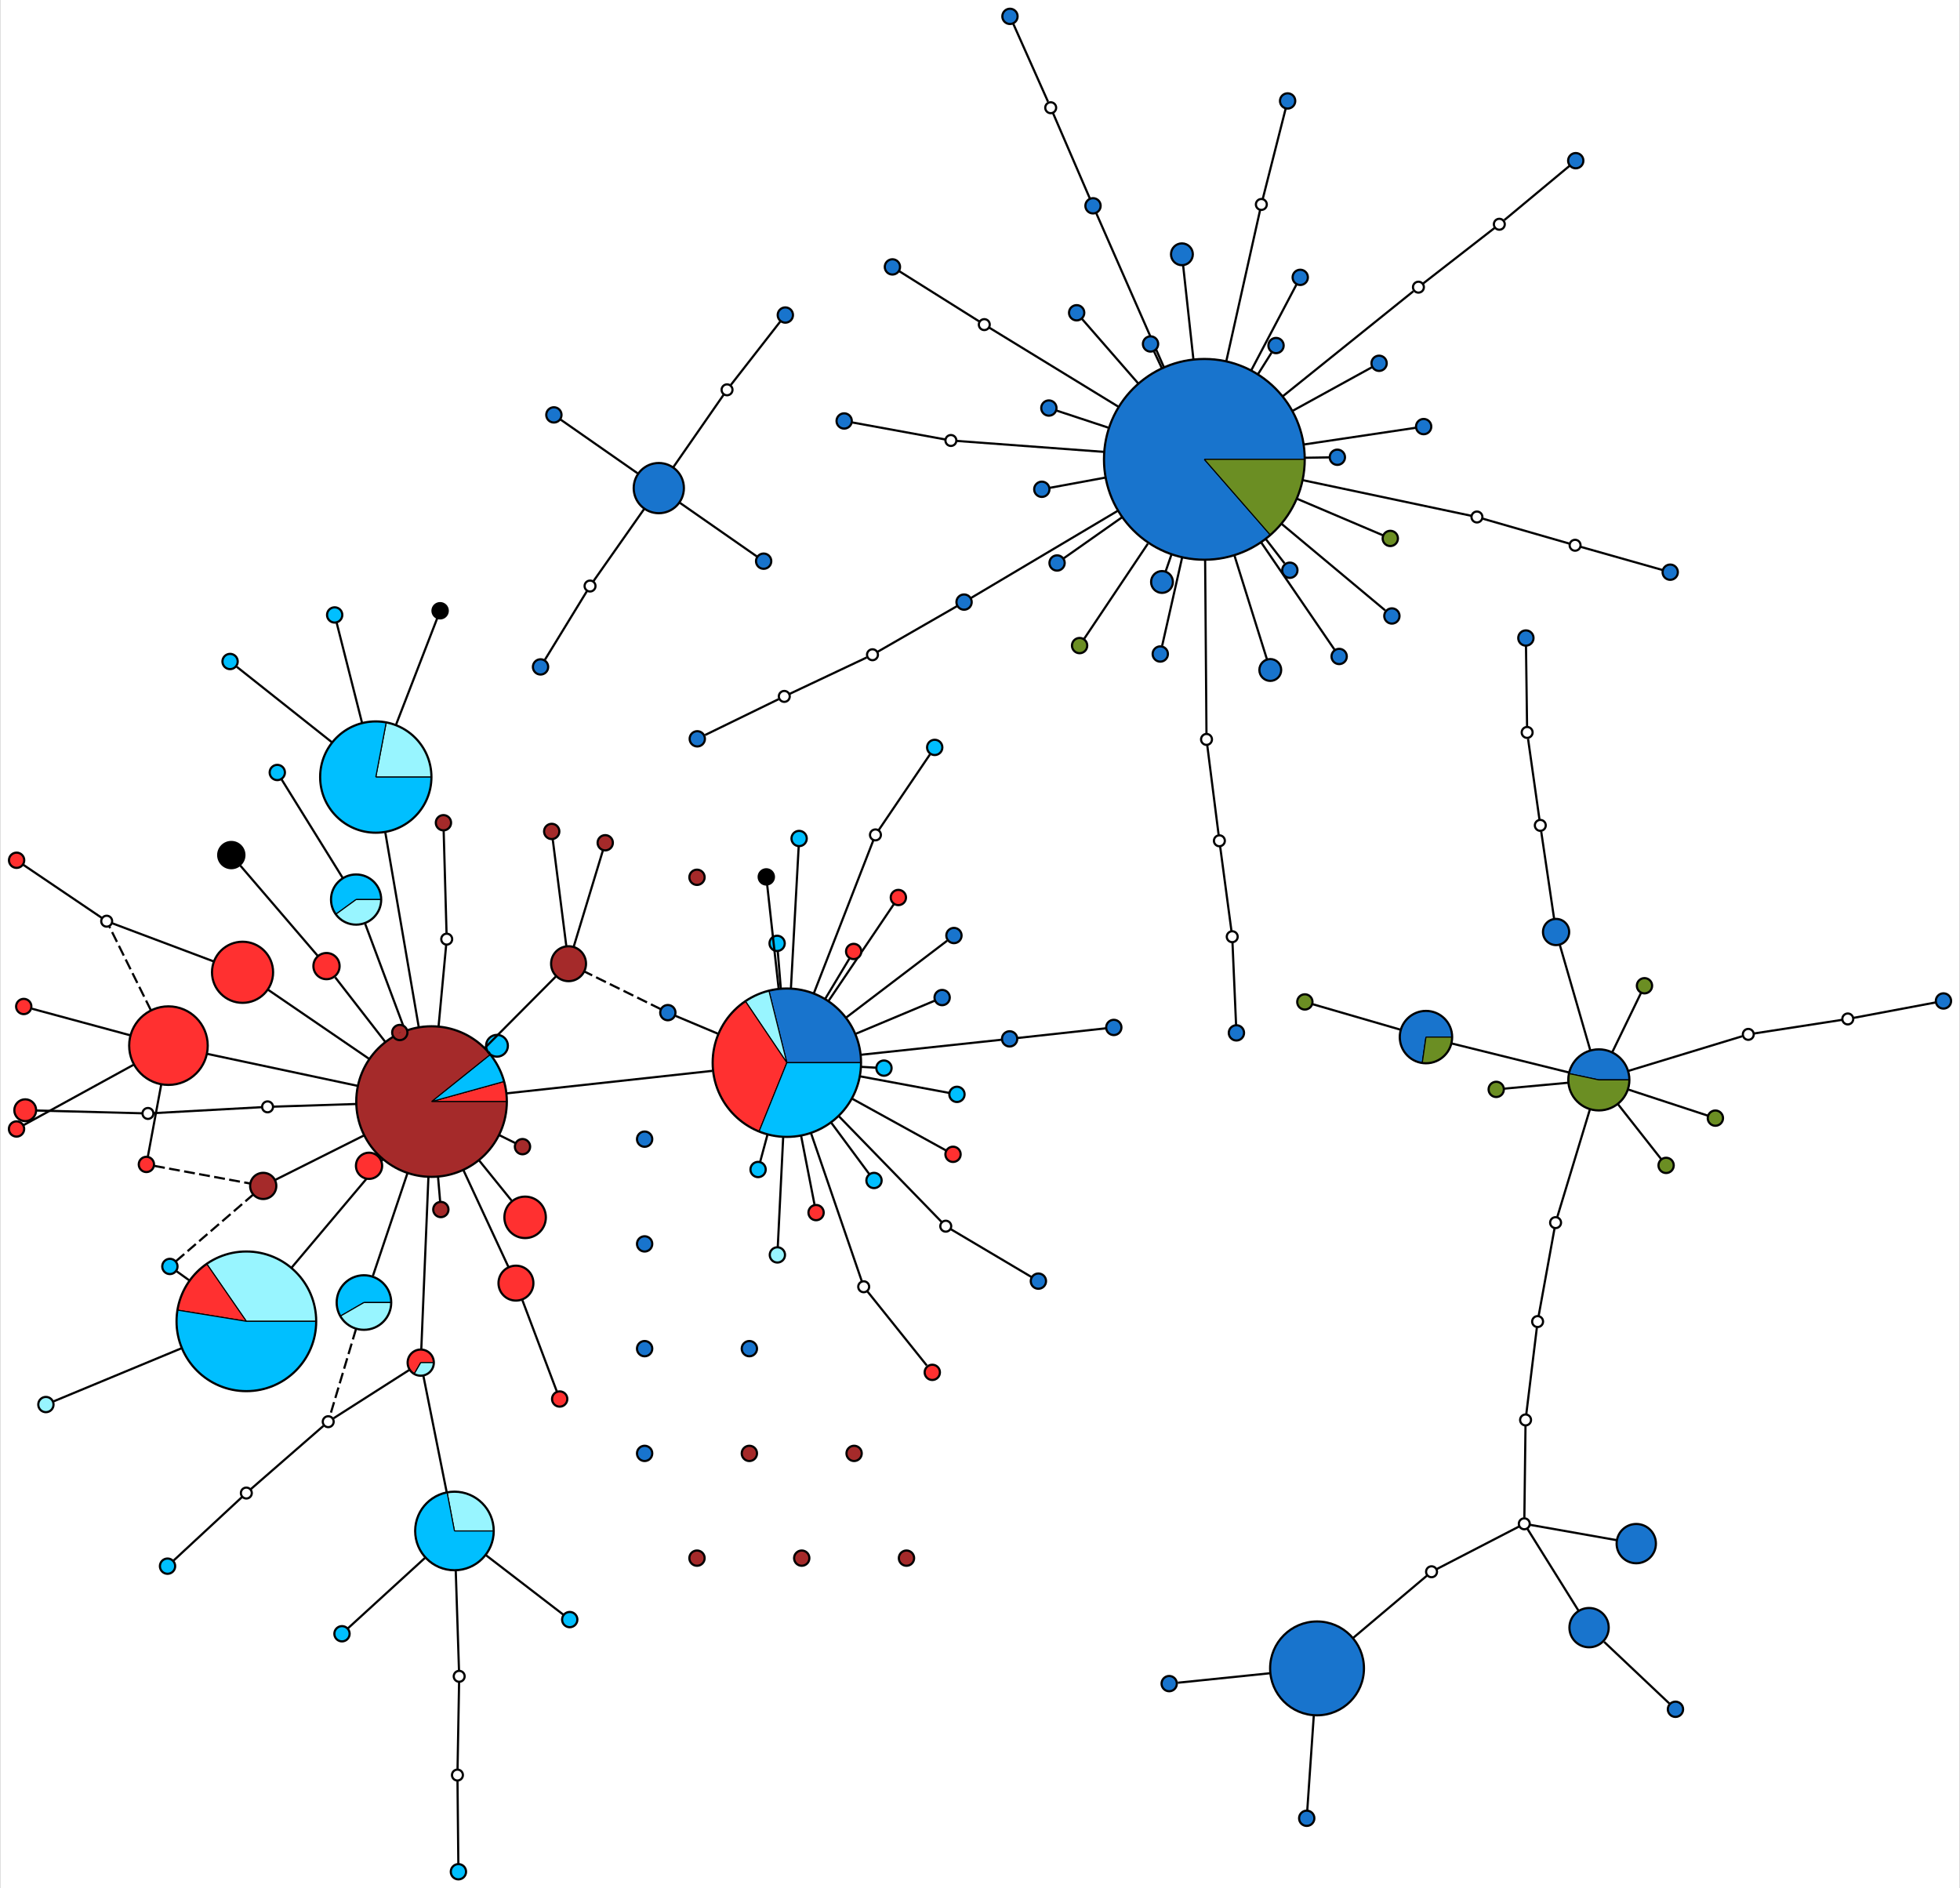 <?xml version="1.0" encoding="UTF-8" standalone="no"?>
<!DOCTYPE svg PUBLIC "-//W3C//DTD SVG 1.1//EN"
 "http://www.w3.org/Graphics/SVG/1.1/DTD/svg11.dtd">
<!-- Generated by graphviz version 2.38.0 (20140413.2041)
 -->
<!-- Title: %3 Pages: 1 -->
<svg width="898pt" height="865pt"
 viewBox="0.00 0.00 898.08 865.22" xmlns="http://www.w3.org/2000/svg" xmlns:xlink="http://www.w3.org/1999/xlink">
<rect x="0.00" y="0.00" width="898.08" height="865.22" fill="#333333" stroke="none"/>
<g id="graph0" class="graph" transform="scale(1 1) rotate(0) translate(268.344 549.016)">
<title>%3</title>
<polygon fill="white" stroke="none" points="-268.344,316.205 -268.344,-549.016 629.731,-549.016 629.731,316.205 -268.344,316.205"/>
<!-- 0 -->
<g id="node1" class="node"><title>0</title>
<path fill="#98f5ff" stroke="black" stroke-width="0.5" d="M-96.202,-192.929C-96.202,-192.929 -70.702,-192.929 -70.702,-192.929 -70.702,-193.663 -70.734,-194.397 -70.797,-195.129 -70.86,-195.861 -70.955,-196.589 -71.082,-197.313 -71.208,-198.037 -71.365,-198.754 -71.554,-199.464 -71.742,-200.174 -71.961,-200.876 -72.21,-201.567 -72.458,-202.258 -72.737,-202.938 -73.044,-203.605 -73.352,-204.272 -73.688,-204.925 -74.052,-205.563 -74.416,-206.201 -74.807,-206.823 -75.225,-207.427 -75.642,-208.031 -76.086,-208.617 -76.554,-209.183 -77.022,-209.749 -77.514,-210.294 -78.03,-210.818 -78.545,-211.341 -79.082,-211.842 -79.641,-212.319 -80.2,-212.796 -80.778,-213.249 -81.376,-213.676 -81.974,-214.103 -82.589,-214.504 -83.221,-214.878 -83.854,-215.252 -84.502,-215.598 -85.164,-215.916 -85.826,-216.234 -86.501,-216.523 -87.188,-216.783 -87.875,-217.042 -88.573,-217.272 -89.28,-217.471 -89.987,-217.671 -90.702,-217.839 -91.424,-217.977 -91.424,-217.977 -96.202,-192.929 -96.202,-192.929"/>
<path fill="deepskyblue" stroke="black" stroke-width="0.5" d="M-96.202,-192.929C-96.202,-192.929 -91.424,-217.977 -91.424,-217.977 -92.703,-218.221 -93.999,-218.367 -95.301,-218.413 -96.603,-218.459 -97.906,-218.405 -99.199,-218.252 -100.493,-218.099 -101.772,-217.847 -103.027,-217.498 -104.282,-217.15 -105.509,-216.706 -106.696,-216.17 -107.883,-215.634 -109.027,-215.007 -110.118,-214.297 -111.21,-213.586 -112.245,-212.793 -113.215,-211.924 -114.185,-211.055 -115.087,-210.113 -115.914,-209.106 -116.74,-208.099 -117.488,-207.03 -118.151,-205.909 -118.814,-204.788 -119.39,-203.618 -119.874,-202.409 -120.358,-201.2 -120.749,-199.956 -121.043,-198.687 -121.337,-197.418 -121.534,-196.128 -121.631,-194.83 -121.728,-193.531 -121.726,-192.227 -121.623,-190.928 -121.521,-189.63 -121.32,-188.341 -121.021,-187.073 -120.721,-185.806 -120.326,-184.563 -119.837,-183.356 -119.348,-182.149 -118.767,-180.981 -118.1,-179.862 -117.432,-178.744 -116.68,-177.678 -115.85,-176.674 -115.02,-175.671 -114.114,-174.732 -113.14,-173.867 -112.167,-173.002 -111.128,-172.213 -110.034,-171.506 -108.94,-170.8 -107.793,-170.178 -106.604,-169.647 -105.415,-169.116 -104.187,-168.676 -102.931,-168.333 -101.674,-167.989 -100.394,-167.742 -99.1,-167.594 -97.806,-167.446 -96.502,-167.397 -95.201,-167.448 -93.899,-167.5 -92.604,-167.65 -91.325,-167.899 -90.047,-168.149 -88.79,-168.495 -87.564,-168.936 -86.339,-169.378 -85.149,-169.912 -84.005,-170.535 -82.861,-171.158 -81.767,-171.868 -80.731,-172.658 -79.696,-173.448 -78.723,-174.316 -77.82,-175.255 -76.918,-176.194 -76.088,-177.201 -75.339,-178.266 -74.59,-179.332 -73.924,-180.453 -73.347,-181.621 -72.769,-182.788 -72.282,-183.998 -71.889,-185.24 -71.496,-186.481 -71.199,-187.751 -71,-189.039 -70.802,-190.326 -70.702,-191.626 -70.702,-192.929 -70.702,-192.929 -96.202,-192.929 -96.202,-192.929"/>
<ellipse fill="none" stroke="black" cx="-96.202" cy="-192.929" rx="25.5" ry="25.5"/>
</g>
<!-- 6 -->
<g id="node7" class="node"><title>6</title>
<path fill="#ff3030" stroke="black" stroke-width="0.5" d="M-70.65,-44.224C-70.65,-44.224 -36.15,-44.224 -36.15,-44.224 -36.15,-45.779 -36.255,-47.331 -36.464,-48.872 -36.674,-50.412 -36.987,-51.937 -37.402,-53.435 -37.402,-53.435 -70.65,-44.224 -70.65,-44.224"/>
<path fill="deepskyblue" stroke="black" stroke-width="0.5" d="M-70.65,-44.224C-70.65,-44.224 -37.402,-53.435 -37.402,-53.435 -37.713,-54.558 -38.081,-55.665 -38.504,-56.751 -38.928,-57.837 -39.406,-58.901 -39.937,-59.939 -40.468,-60.977 -41.051,-61.987 -41.684,-62.965 -42.317,-63.944 -43,-64.89 -43.729,-65.8 -43.729,-65.8 -70.65,-44.224 -70.65,-44.224"/>
<path fill="brown" stroke="black" stroke-width="0.5" d="M-70.65,-44.224C-70.65,-44.224 -43.729,-65.8 -43.729,-65.8 -44.359,-66.586 -45.023,-67.344 -45.72,-68.073 -46.416,-68.801 -47.145,-69.498 -47.902,-70.163 -48.66,-70.827 -49.447,-71.458 -50.26,-72.054 -51.072,-72.649 -51.911,-73.209 -52.773,-73.731 -53.635,-74.254 -54.519,-74.738 -55.424,-75.183 -56.328,-75.627 -57.251,-76.032 -58.191,-76.396 -59.131,-76.76 -60.086,-77.083 -61.054,-77.363 -62.022,-77.643 -63.002,-77.881 -63.991,-78.076 -64.98,-78.27 -65.976,-78.421 -66.978,-78.528 -67.981,-78.636 -68.987,-78.699 -69.994,-78.718 -71.002,-78.737 -72.01,-78.712 -73.015,-78.643 -74.021,-78.574 -75.023,-78.461 -76.018,-78.304 -77.014,-78.147 -78.002,-77.947 -78.98,-77.704 -79.958,-77.46 -80.924,-77.174 -81.877,-76.846 -82.83,-76.518 -83.768,-76.149 -84.689,-75.739 -85.609,-75.329 -86.512,-74.878 -87.393,-74.389 -88.274,-73.9 -89.133,-73.373 -89.968,-72.808 -90.803,-72.244 -91.613,-71.644 -92.395,-71.008 -93.178,-70.373 -93.932,-69.704 -94.656,-69.003 -95.379,-68.302 -96.072,-67.569 -96.732,-66.807 -97.391,-66.045 -98.017,-65.255 -98.608,-64.438 -99.198,-63.621 -99.753,-62.779 -100.27,-61.914 -100.786,-61.049 -101.265,-60.161 -101.704,-59.254 -102.143,-58.347 -102.542,-57.421 -102.9,-56.479 -103.258,-55.537 -103.574,-54.58 -103.849,-53.61 -104.123,-52.64 -104.354,-51.659 -104.543,-50.669 -104.731,-49.679 -104.876,-48.681 -104.977,-47.678 -105.077,-46.676 -105.134,-45.669 -105.147,-44.661 -105.16,-43.654 -105.128,-42.646 -105.053,-41.641 -104.978,-40.636 -104.858,-39.635 -104.695,-38.64 -104.532,-37.646 -104.325,-36.659 -104.076,-35.683 -103.826,-34.706 -103.534,-33.741 -103.2,-32.79 -102.866,-31.84 -102.491,-30.904 -102.075,-29.986 -101.659,-29.068 -101.203,-28.169 -100.708,-27.291 -100.214,-26.413 -99.681,-25.557 -99.111,-24.725 -98.541,-23.894 -97.936,-23.088 -97.296,-22.31 -96.655,-21.531 -95.981,-20.781 -95.276,-20.062 -94.57,-19.343 -93.833,-18.655 -93.067,-18 -92.301,-17.345 -91.507,-16.724 -90.686,-16.139 -89.866,-15.553 -89.02,-15.004 -88.152,-14.493 -87.283,-13.982 -86.393,-13.509 -85.483,-13.076 -84.573,-12.642 -83.644,-12.249 -82.7,-11.897 -81.756,-11.545 -80.797,-11.235 -79.825,-10.967 -78.854,-10.699 -77.871,-10.473 -76.88,-10.291 -75.888,-10.11 -74.89,-9.971 -73.886,-9.876 -72.883,-9.782 -71.876,-9.731 -70.868,-9.725 -69.861,-9.719 -68.853,-9.756 -67.849,-9.838 -66.844,-9.92 -65.844,-10.046 -64.85,-10.215 -63.857,-10.385 -62.871,-10.598 -61.897,-10.853 -60.922,-11.109 -59.959,-11.407 -59.01,-11.747 -58.061,-12.087 -57.128,-12.469 -56.213,-12.89 -55.297,-13.312 -54.401,-13.774 -53.526,-14.274 -52.651,-14.774 -51.799,-15.312 -50.971,-15.887 -50.143,-16.462 -49.341,-17.073 -48.567,-17.718 -47.792,-18.363 -47.047,-19.042 -46.332,-19.752 -45.617,-20.462 -44.934,-21.204 -44.284,-21.974 -43.634,-22.744 -43.018,-23.542 -42.438,-24.366 -41.858,-25.191 -41.314,-26.04 -40.809,-26.911 -40.303,-27.783 -39.835,-28.676 -39.408,-29.589 -38.98,-30.502 -38.593,-31.433 -38.247,-32.379 -37.901,-33.325 -37.597,-34.287 -37.335,-35.26 -37.073,-36.233 -36.854,-37.217 -36.678,-38.209 -36.502,-39.202 -36.37,-40.201 -36.282,-41.205 -36.194,-42.209 -36.15,-43.217 -36.15,-44.224 -36.15,-44.224 -70.65,-44.224 -70.65,-44.224"/>
<ellipse fill="none" stroke="black" cx="-70.65" cy="-44.224" rx="34.5" ry="34.5"/>
</g>
<!-- 0&#45;&gt;6 -->
<g id="edge1" class="edge"><title>0&#45;&gt;6</title>
<path fill="none" stroke="black" d="M-91.867,-167.703C-87.638,-143.093 -81.176,-105.485 -76.495,-78.24"/>
</g>
<!-- 22 -->
<g id="node23" class="node"><title>22</title>
<ellipse fill="deepskyblue" stroke="black" cx="-115.043" cy="-267.218" rx="3.5" ry="3.5"/>
</g>
<!-- 0&#45;&gt;22 -->
<g id="edge2" class="edge"><title>0&#45;&gt;22</title>
<path fill="none" stroke="black" d="M-102.476,-217.666C-106.758,-234.55 -112.019,-255.297 -114.116,-263.566"/>
</g>
<!-- 24 -->
<g id="node25" class="node"><title>24</title>
<ellipse fill="deepskyblue" stroke="black" cx="-162.98" cy="-245.886" rx="3.5" ry="3.5"/>
</g>
<!-- 0&#45;&gt;24 -->
<g id="edge3" class="edge"><title>0&#45;&gt;24</title>
<path fill="none" stroke="black" d="M-116.237,-208.818C-131.912,-221.248 -152.287,-237.407 -159.918,-243.458"/>
</g>
<!-- 120 -->
<g id="node121" class="node"><title>120</title>
<ellipse fill="black" stroke="black" cx="-66.722" cy="-269.135" rx="3.5" ry="3.5"/>
</g>
<!-- 0&#45;&gt;120 -->
<g id="edge4" class="edge"><title>0&#45;&gt;120</title>
<path fill="none" stroke="black" d="M-86.874,-217.041C-79.992,-234.832 -71.282,-257.349 -68.027,-265.762"/>
</g>
<!-- 1 -->
<g id="node2" class="node"><title>1</title>
<ellipse fill="deepskyblue" stroke="black" cx="136.681" cy="-59.552" rx="3.5" ry="3.5"/>
</g>
<!-- 3 -->
<g id="node4" class="node"><title>3</title>
<path fill="#1874cd" stroke="black" stroke-width="0.5" d="M92.179,-62.034C92.179,-62.034 126.179,-62.034 126.179,-62.034 126.179,-63.32 126.106,-64.605 125.961,-65.883 125.815,-67.161 125.597,-68.43 125.308,-69.683 125.018,-70.936 124.658,-72.171 124.229,-73.384 123.8,-74.596 123.302,-75.783 122.738,-76.939 122.174,-78.095 121.546,-79.218 120.855,-80.302 120.164,-81.387 119.412,-82.432 118.602,-83.431 117.793,-84.431 116.927,-85.383 116.01,-86.285 115.093,-87.186 114.125,-88.035 113.112,-88.827 112.098,-89.618 111.041,-90.352 109.944,-91.024 108.848,-91.696 107.714,-92.305 106.548,-92.849 105.383,-93.392 104.187,-93.869 102.968,-94.277 101.748,-94.685 100.506,-95.024 99.248,-95.291 97.99,-95.559 96.718,-95.754 95.438,-95.878 94.158,-96.001 92.872,-96.052 91.586,-96.029 90.3,-96.007 89.016,-95.911 87.741,-95.743 86.466,-95.576 85.202,-95.335 83.954,-95.024 83.954,-95.024 92.179,-62.034 92.179,-62.034"/>
<path fill="#98f5ff" stroke="black" stroke-width="0.5" d="M92.179,-62.034C92.179,-62.034 83.954,-95.024 83.954,-95.024 82.994,-94.785 82.045,-94.504 81.11,-94.182 80.175,-93.86 79.254,-93.497 78.35,-93.095 77.447,-92.692 76.561,-92.251 75.696,-91.771 74.831,-91.292 73.987,-90.775 73.167,-90.222 73.167,-90.222 92.179,-62.034 92.179,-62.034"/>
<path fill="#ff3030" stroke="black" stroke-width="0.5" d="M92.179,-62.034C92.179,-62.034 73.167,-90.222 73.167,-90.222 71.895,-89.364 70.683,-88.421 69.539,-87.4 68.395,-86.379 67.321,-85.282 66.325,-84.115 65.329,-82.949 64.413,-81.717 63.584,-80.427 62.754,-79.138 62.013,-77.793 61.365,-76.403 60.717,-75.013 60.163,-73.581 59.709,-72.117 59.254,-70.652 58.899,-69.158 58.645,-67.646 58.392,-66.133 58.242,-64.605 58.195,-63.072 58.148,-61.54 58.205,-60.005 58.365,-58.48 58.526,-56.955 58.789,-55.443 59.154,-53.953 59.518,-52.463 59.983,-51 60.545,-49.573 61.107,-48.146 61.765,-46.759 62.514,-45.421 63.264,-44.083 64.103,-42.797 65.026,-41.572 65.948,-40.348 66.953,-39.187 68.033,-38.098 69.113,-37.009 70.265,-35.994 71.481,-35.06 72.698,-34.127 73.976,-33.276 75.308,-32.516 76.639,-31.755 78.021,-31.084 79.443,-30.51 79.443,-30.51 92.179,-62.034 92.179,-62.034"/>
<path fill="deepskyblue" stroke="black" stroke-width="0.5" d="M92.179,-62.034C92.179,-62.034 79.443,-30.51 79.443,-30.51 80.727,-29.991 82.041,-29.551 83.379,-29.193 84.717,-28.834 86.076,-28.558 87.447,-28.365 88.819,-28.172 90.201,-28.064 91.586,-28.039 92.971,-28.015 94.356,-28.076 95.733,-28.221 97.111,-28.365 98.478,-28.594 99.828,-28.906 101.177,-29.217 102.506,-29.611 103.808,-30.085 105.109,-30.558 106.381,-31.111 107.615,-31.74 108.849,-32.369 110.043,-33.072 111.192,-33.847 112.34,-34.621 113.44,-35.465 114.485,-36.374 115.531,-37.283 116.519,-38.255 117.446,-39.284 118.373,-40.313 119.236,-41.398 120.03,-42.533 120.825,-43.667 121.549,-44.849 122.199,-46.072 122.85,-47.295 123.425,-48.557 123.921,-49.85 124.417,-51.143 124.834,-52.465 125.169,-53.809 125.504,-55.153 125.757,-56.516 125.926,-57.891 126.095,-59.265 126.179,-60.649 126.179,-62.034 126.179,-62.034 92.179,-62.034 92.179,-62.034"/>
<ellipse fill="none" stroke="black" cx="92.179" cy="-62.034" rx="34" ry="34"/>
</g>
<!-- 1&#45;&gt;3 -->
<g id="edge5" class="edge"><title>1&#45;&gt;3</title>
<path fill="none" stroke="black" d="M132.887,-59.763C131.121,-59.862 128.839,-59.989 126.258,-60.133"/>
</g>
<!-- 2 -->
<g id="node3" class="node"><title>2</title>
<ellipse fill="#ff3030" stroke="black" cx="-157.263" cy="-103.47" rx="14" ry="14"/>
</g>
<!-- 2&#45;&gt;6 -->
<g id="edge6" class="edge"><title>2&#45;&gt;6</title>
<path fill="none" stroke="black" d="M-145.582,-95.48C-133.761,-87.394 -115.028,-74.58 -99.25,-63.788"/>
</g>
<!-- 122 -->
<g id="node123" class="node"><title>122</title>
<ellipse fill="white" stroke="black" cx="-219.524" cy="-126.884" rx="2.5" ry="2.5"/>
</g>
<!-- 2&#45;&gt;122 -->
<g id="edge7" class="edge"><title>2&#45;&gt;122</title>
<path fill="none" stroke="black" d="M-170.467,-108.436C-185.602,-114.127 -209.312,-123.044 -217.016,-125.941"/>
</g>
<!-- 3&#45;&gt;6 -->
<g id="edge8" class="edge"><title>3&#45;&gt;6</title>
<path fill="none" stroke="black" d="M58.045,-58.301C30.348,-55.271 -8.521,-51.02 -36.281,-47.984"/>
</g>
<!-- 10 -->
<g id="node11" class="node"><title>10</title>
<ellipse fill="#ff3030" stroke="black" cx="105.575" cy="6.653" rx="3.5" ry="3.5"/>
</g>
<!-- 3&#45;&gt;10 -->
<g id="edge9" class="edge"><title>3&#45;&gt;10</title>
<path fill="none" stroke="black" d="M98.72,-28.495C101.164,-15.963 103.636,-3.288 104.834,2.85"/>
</g>
<!-- 16 -->
<g id="node17" class="node"><title>16</title>
<ellipse fill="#ff3030" stroke="black" cx="168.333" cy="-20.053" rx="3.5" ry="3.5"/>
</g>
<!-- 3&#45;&gt;16 -->
<g id="edge10" class="edge"><title>3&#45;&gt;16</title>
<path fill="none" stroke="black" d="M122.277,-45.442C138.907,-36.275 157.663,-25.935 165.073,-21.85"/>
</g>
<!-- 18 -->
<g id="node19" class="node"><title>18</title>
<ellipse fill="deepskyblue" stroke="black" cx="87.722" cy="-116.72" rx="3.5" ry="3.5"/>
</g>
<!-- 3&#45;&gt;18 -->
<g id="edge11" class="edge"><title>3&#45;&gt;18</title>
<path fill="none" stroke="black" d="M89.407,-96.046C88.84,-102.996 88.324,-109.335 88.016,-113.111"/>
</g>
<!-- 21 -->
<g id="node22" class="node"><title>21</title>
<ellipse fill="deepskyblue" stroke="black" cx="79" cy="-13.092" rx="3.5" ry="3.5"/>
</g>
<!-- 3&#45;&gt;21 -->
<g id="edge12" class="edge"><title>3&#45;&gt;21</title>
<path fill="none" stroke="black" d="M83.315,-29.118C81.974,-24.138 80.776,-19.69 79.985,-16.751"/>
</g>
<!-- 25 -->
<g id="node26" class="node"><title>25</title>
<ellipse fill="deepskyblue" stroke="black" cx="132.12" cy="-8.065" rx="3.5" ry="3.5"/>
</g>
<!-- 3&#45;&gt;25 -->
<g id="edge13" class="edge"><title>3&#45;&gt;25</title>
<path fill="none" stroke="black" d="M112.618,-34.417C119.681,-24.873 126.665,-15.435 130.036,-10.881"/>
</g>
<!-- 29 -->
<g id="node30" class="node"><title>29</title>
<ellipse fill="deepskyblue" stroke="black" cx="170.132" cy="-47.526" rx="3.5" ry="3.5"/>
</g>
<!-- 3&#45;&gt;29 -->
<g id="edge14" class="edge"><title>3&#45;&gt;29</title>
<path fill="none" stroke="black" d="M125.691,-55.797C141.866,-52.787 159.324,-49.538 166.618,-48.18"/>
</g>
<!-- 30 -->
<g id="node31" class="node"><title>30</title>
<ellipse fill="deepskyblue" stroke="black" cx="97.803" cy="-164.775" rx="3.5" ry="3.5"/>
</g>
<!-- 3&#45;&gt;30 -->
<g id="edge15" class="edge"><title>3&#45;&gt;30</title>
<path fill="none" stroke="black" d="M94.052,-96.246C95.381,-120.529 97.026,-150.592 97.597,-161.012"/>
</g>
<!-- 34 -->
<g id="node35" class="node"><title>34</title>
<ellipse fill="#ff3030" stroke="black" cx="143.283" cy="-137.739" rx="3.5" ry="3.5"/>
</g>
<!-- 3&#45;&gt;34 -->
<g id="edge16" class="edge"><title>3&#45;&gt;34</title>
<path fill="none" stroke="black" d="M111.208,-90.224C122.787,-107.376 136.28,-127.364 141.284,-134.777"/>
</g>
<!-- 36 -->
<g id="node37" class="node"><title>36</title>
<ellipse fill="#ff3030" stroke="black" cx="122.8" cy="-113.007" rx="3.5" ry="3.5"/>
</g>
<!-- 3&#45;&gt;36 -->
<g id="edge19" class="edge"><title>3&#45;&gt;36</title>
<path fill="none" stroke="black" d="M109.814,-91.39C114.281,-98.826 118.478,-105.812 120.835,-109.736"/>
</g>
<!-- 45 -->
<g id="node46" class="node"><title>45</title>
<ellipse fill="#1874cd" stroke="black" cx="37.639" cy="-84.977" rx="3.5" ry="3.5"/>
</g>
<!-- 3&#45;&gt;45 -->
<g id="edge22" class="edge"><title>3&#45;&gt;45</title>
<path fill="none" stroke="black" d="M60.769,-75.247C52.812,-78.594 45.337,-81.738 41.139,-83.505"/>
</g>
<!-- 74 -->
<g id="node75" class="node"><title>74</title>
<ellipse fill="#1874cd" stroke="black" cx="168.756" cy="-120.31" rx="3.5" ry="3.5"/>
</g>
<!-- 3&#45;&gt;74 -->
<g id="edge23" class="edge"><title>3&#45;&gt;74</title>
<path fill="none" stroke="black" d="M119.393,-82.744C136.932,-96.092 157.864,-112.021 165.644,-117.942"/>
</g>
<!-- 75 -->
<g id="node76" class="node"><title>75</title>
<ellipse fill="#1874cd" stroke="black" cx="163.344" cy="-91.886" rx="3.5" ry="3.5"/>
</g>
<!-- 3&#45;&gt;75 -->
<g id="edge24" class="edge"><title>3&#45;&gt;75</title>
<path fill="none" stroke="black" d="M123.6,-75.214C137.898,-81.212 153.105,-87.591 159.815,-90.405"/>
</g>
<!-- 94 -->
<g id="node95" class="node"><title>94</title>
<ellipse fill="#1874cd" stroke="black" cx="194.27" cy="-72.957" rx="3.5" ry="3.5"/>
</g>
<!-- 3&#45;&gt;94 -->
<g id="edge27" class="edge"><title>3&#45;&gt;94</title>
<path fill="none" stroke="black" d="M126.174,-65.671C150.304,-68.253 180.177,-71.45 190.531,-72.557"/>
</g>
<!-- 118 -->
<g id="node119" class="node"><title>118</title>
<ellipse fill="#98f5ff" stroke="black" cx="87.838" cy="26.046" rx="3.5" ry="3.5"/>
</g>
<!-- 3&#45;&gt;118 -->
<g id="edge28" class="edge"><title>3&#45;&gt;118</title>
<path fill="none" stroke="black" d="M90.501,-27.98C89.537,-8.422 88.436,13.909 88.015,22.459"/>
</g>
<!-- 121 -->
<g id="node122" class="node"><title>121</title>
<ellipse fill="black" stroke="black" cx="82.761" cy="-147.175" rx="3.5" ry="3.5"/>
</g>
<!-- 3&#45;&gt;121 -->
<g id="edge29" class="edge"><title>3&#45;&gt;121</title>
<path fill="none" stroke="black" d="M88.403,-96.174C86.356,-114.679 84.064,-135.399 83.159,-143.578"/>
</g>
<!-- anon_3_35_0 -->
<g id="node126" class="node"><title>anon_3_35_0</title>
<ellipse fill="white" stroke="black" cx="127.398" cy="40.637" rx="2.5" ry="2.5"/>
</g>
<!-- 3&#45;&gt;anon_3_35_0 -->
<g id="edge17" class="edge"><title>3&#45;&gt;anon_3_35_0</title>
<path fill="none" stroke="black" d="M103.226,-29.83C112.021,-4.189 123.366,28.882 126.54,38.135"/>
</g>
<!-- anon_3_40_0 -->
<g id="node127" class="node"><title>anon_3_40_0</title>
<ellipse fill="white" stroke="black" cx="132.781" cy="-166.428" rx="2.5" ry="2.5"/>
</g>
<!-- 3&#45;&gt;anon_3_40_0 -->
<g id="edge20" class="edge"><title>3&#45;&gt;anon_3_40_0</title>
<path fill="none" stroke="black" d="M104.582,-93.923C114.843,-120.306 128.293,-154.89 131.873,-164.095"/>
</g>
<!-- anon_3_89_0 -->
<g id="node128" class="node"><title>anon_3_89_0</title>
<ellipse fill="white" stroke="black" cx="165.003" cy="12.884" rx="2.5" ry="2.5"/>
</g>
<!-- 3&#45;&gt;anon_3_89_0 -->
<g id="edge25" class="edge"><title>3&#45;&gt;anon_3_89_0</title>
<path fill="none" stroke="black" d="M116.024,-37.503C133.944,-19.068 156.493,4.13 163.102,10.929"/>
</g>
<!-- 4 -->
<g id="node5" class="node"><title>4</title>
<path fill="#98f5ff" stroke="black" stroke-width="0.5" d="M-155.513,56.477C-155.513,56.477 -123.513,56.477 -123.513,56.477 -123.513,55.027 -123.611,53.578 -123.808,52.141 -124.005,50.704 -124.299,49.282 -124.688,47.885 -125.078,46.487 -125.562,45.118 -126.137,43.786 -126.712,42.455 -127.377,41.164 -128.128,39.923 -128.878,38.681 -129.712,37.492 -130.624,36.364 -131.536,35.236 -132.523,34.171 -133.579,33.177 -134.635,32.183 -135.758,31.262 -136.939,30.42 -138.12,29.578 -139.357,28.817 -140.642,28.143 -141.926,27.469 -143.255,26.883 -144.619,26.389 -145.982,25.895 -147.378,25.495 -148.797,25.19 -150.215,24.886 -151.652,24.678 -153.098,24.569 -154.545,24.459 -155.997,24.448 -157.445,24.536 -158.893,24.623 -160.333,24.809 -161.756,25.092 -163.178,25.375 -164.58,25.755 -165.951,26.228 -167.322,26.701 -168.66,27.267 -169.954,27.922 -171.249,28.576 -172.497,29.318 -173.691,30.142 -173.691,30.142 -155.513,56.477 -155.513,56.477"/>
<path fill="#ff3030" stroke="black" stroke-width="0.5" d="M-155.513,56.477C-155.513,56.477 -173.691,30.142 -173.691,30.142 -174.575,30.752 -175.428,31.407 -176.246,32.103 -177.064,32.799 -177.847,33.535 -178.591,34.31 -179.335,35.085 -180.04,35.897 -180.703,36.742 -181.365,37.588 -181.985,38.467 -182.559,39.375 -183.133,40.283 -183.661,41.219 -184.141,42.18 -184.621,43.141 -185.052,44.126 -185.433,45.13 -185.814,46.135 -186.144,47.158 -186.422,48.195 -186.7,49.233 -186.926,50.284 -187.098,51.344 -187.098,51.344 -155.513,56.477 -155.513,56.477"/>
<path fill="deepskyblue" stroke="black" stroke-width="0.5" d="M-155.513,56.477C-155.513,56.477 -187.098,51.344 -187.098,51.344 -187.275,52.431 -187.395,53.526 -187.459,54.626 -187.523,55.725 -187.53,56.827 -187.48,57.927 -187.43,59.027 -187.323,60.124 -187.16,61.213 -186.998,62.302 -186.779,63.382 -186.504,64.448 -186.23,65.514 -185.901,66.566 -185.518,67.599 -185.135,68.631 -184.7,69.643 -184.213,70.631 -183.726,71.618 -183.188,72.58 -182.602,73.512 -182.016,74.444 -181.382,75.346 -180.703,76.213 -180.024,77.079 -179.3,77.91 -178.535,78.703 -177.771,79.495 -176.965,80.247 -176.123,80.956 -175.281,81.666 -174.402,82.331 -173.491,82.95 -172.581,83.568 -171.638,84.139 -170.668,84.661 -169.699,85.182 -168.703,85.653 -167.684,86.072 -166.666,86.491 -165.626,86.857 -164.57,87.169 -163.514,87.481 -162.443,87.737 -161.36,87.939 -160.278,88.14 -159.185,88.285 -158.088,88.374 -156.99,88.462 -155.889,88.494 -154.788,88.469 -153.687,88.444 -152.588,88.363 -151.496,88.224 -150.403,88.086 -149.319,87.892 -148.246,87.642 -147.174,87.391 -146.115,87.086 -145.074,86.727 -144.033,86.368 -143.012,85.955 -142.013,85.491 -141.015,85.026 -140.041,84.51 -139.096,83.945 -138.151,83.381 -137.235,82.767 -136.353,82.108 -135.472,81.449 -134.624,80.744 -133.815,79.998 -133.005,79.251 -132.235,78.463 -131.507,77.637 -130.779,76.811 -130.094,75.948 -129.455,75.051 -128.816,74.155 -128.223,73.225 -127.68,72.268 -127.137,71.31 -126.643,70.325 -126.201,69.316 -125.759,68.308 -125.37,67.277 -125.034,66.228 -124.699,65.179 -124.418,64.114 -124.192,63.036 -123.966,61.958 -123.797,60.87 -123.683,59.774 -123.57,58.679 -123.513,57.579 -123.513,56.477 -123.513,56.477 -155.513,56.477 -155.513,56.477"/>
<ellipse fill="none" stroke="black" cx="-155.513" cy="56.477" rx="32" ry="32"/>
</g>
<!-- 4&#45;&gt;6 -->
<g id="edge30" class="edge"><title>4&#45;&gt;6</title>
<path fill="none" stroke="black" d="M-134.753,31.843C-122.093,16.82 -105.915,-2.377 -92.979,-17.728"/>
</g>
<!-- 11 -->
<g id="node12" class="node"><title>11</title>
<ellipse fill="deepskyblue" stroke="black" cx="-190.564" cy="31.331" rx="3.5" ry="3.5"/>
</g>
<!-- 4&#45;&gt;11 -->
<g id="edge31" class="edge"><title>4&#45;&gt;11</title>
<path fill="none" stroke="black" d="M-181.719,37.677C-183.937,36.085 -185.908,34.671 -187.422,33.585"/>
</g>
<!-- 117 -->
<g id="node118" class="node"><title>117</title>
<ellipse fill="#98f5ff" stroke="black" cx="-247.382" cy="94.616" rx="3.5" ry="3.5"/>
</g>
<!-- 4&#45;&gt;117 -->
<g id="edge32" class="edge"><title>4&#45;&gt;117</title>
<path fill="none" stroke="black" d="M-185.087,68.755C-206.907,77.813 -234.394,89.224 -243.935,93.185"/>
</g>
<!-- 5 -->
<g id="node6" class="node"><title>5</title>
<ellipse fill="#ff3030" stroke="black" cx="-191.221" cy="-69.855" rx="18" ry="18"/>
</g>
<!-- 5&#45;&gt;6 -->
<g id="edge33" class="edge"><title>5&#45;&gt;6</title>
<path fill="none" stroke="black" d="M-173.431,-66.073C-155.351,-62.23 -126.897,-56.181 -104.506,-51.421"/>
</g>
<!-- 32 -->
<g id="node33" class="node"><title>32</title>
<ellipse fill="#ff3030" stroke="black" cx="-201.33" cy="-15.418" rx="3.5" ry="3.5"/>
</g>
<!-- 5&#45;&gt;32 -->
<g id="edge34" class="edge"><title>5&#45;&gt;32</title>
<path fill="none" stroke="black" d="M-194.531,-52.03C-196.743,-40.123 -199.461,-25.482 -200.682,-18.906"/>
</g>
<!-- 38 -->
<g id="node39" class="node"><title>38</title>
<ellipse fill="#ff3030" stroke="black" cx="-257.538" cy="-87.794" rx="3.5" ry="3.5"/>
</g>
<!-- 5&#45;&gt;38 -->
<g id="edge35" class="edge"><title>5&#45;&gt;38</title>
<path fill="none" stroke="black" d="M-208.645,-74.568C-223.996,-78.721 -245.203,-84.458 -253.747,-86.769"/>
</g>
<!-- 39 -->
<g id="node40" class="node"><title>39</title>
<ellipse fill="#ff3030" stroke="black" cx="-260.844" cy="-31.662" rx="3.5" ry="3.5"/>
</g>
<!-- 5&#45;&gt;39 -->
<g id="edge36" class="edge"><title>5&#45;&gt;39</title>
<path fill="none" stroke="black" d="M-207.02,-61.188C-223.71,-52.033 -248.811,-38.263 -257.637,-33.422"/>
</g>
<!-- 5&#45;&gt;122 -->
<g id="edge143" class="edge"><title>5&#45;&gt;122</title>
<path fill="none" stroke="black" stroke-dasharray="5,2" d="M-199.256,-86.044C-206.055,-99.743 -215.185,-118.142 -218.37,-124.56"/>
</g>
<!-- 7 -->
<g id="node8" class="node"><title>7</title>
<ellipse fill="#ff3030" stroke="black" cx="-27.769" cy="8.832" rx="9.5" ry="9.5"/>
</g>
<!-- 6&#45;&gt;7 -->
<g id="edge37" class="edge"><title>6&#45;&gt;7</title>
<path fill="none" stroke="black" d="M-48.958,-17.385C-43.474,-10.6 -38.012,-3.842 -34.008,1.114"/>
</g>
<!-- 8 -->
<g id="node9" class="node"><title>8</title>
<ellipse fill="#ff3030" stroke="black" cx="-118.788" cy="-106.302" rx="6" ry="6"/>
</g>
<!-- 6&#45;&gt;8 -->
<g id="edge38" class="edge"><title>6&#45;&gt;8</title>
<path fill="none" stroke="black" d="M-91.904,-71.633C-100.568,-82.806 -109.726,-94.615 -114.803,-101.162"/>
</g>
<!-- 13 -->
<g id="node14" class="node"><title>13</title>
<ellipse fill="#ff3030" stroke="black" cx="-31.969" cy="38.978" rx="8" ry="8"/>
</g>
<!-- 6&#45;&gt;13 -->
<g id="edge39" class="edge"><title>6&#45;&gt;13</title>
<path fill="none" stroke="black" d="M-56.026,-12.769C-48.496,3.429 -39.949,21.813 -35.343,31.721"/>
</g>
<!-- 14 -->
<g id="node15" class="node"><title>14</title>
<path fill="#ff3030" stroke="black" stroke-width="0.5" d="M-75.605,75.406C-75.605,75.406 -69.605,75.406 -69.605,75.406 -69.605,75.144 -69.622,74.883 -69.656,74.623 -69.691,74.363 -69.742,74.106 -69.81,73.853 -69.877,73.6 -69.962,73.352 -70.062,73.11 -70.162,72.868 -70.278,72.633 -70.409,72.406 -70.54,72.179 -70.686,71.961 -70.845,71.754 -71.004,71.546 -71.177,71.349 -71.362,71.163 -71.548,70.978 -71.745,70.805 -71.953,70.646 -72.16,70.487 -72.378,70.341 -72.605,70.21 -72.832,70.079 -73.067,69.963 -73.309,69.863 -73.551,69.763 -73.799,69.678 -74.052,69.611 -74.305,69.543 -74.562,69.492 -74.822,69.457 -75.082,69.423 -75.343,69.406 -75.605,69.406 -75.867,69.406 -76.129,69.423 -76.388,69.457 -76.648,69.492 -76.905,69.543 -77.158,69.611 -77.411,69.678 -77.659,69.763 -77.901,69.863 -78.143,69.963 -78.378,70.079 -78.605,70.21 -78.832,70.341 -79.05,70.487 -79.258,70.646 -79.466,70.805 -79.663,70.978 -79.848,71.163 -80.033,71.349 -80.206,71.546 -80.365,71.754 -80.525,71.961 -80.67,72.179 -80.801,72.406 -80.932,72.633 -81.048,72.868 -81.148,73.11 -81.249,73.352 -81.333,73.6 -81.401,73.853 -81.469,74.106 -81.52,74.363 -81.554,74.623 -81.588,74.883 -81.605,75.144 -81.605,75.406 -81.605,75.668 -81.588,75.93 -81.554,76.189 -81.52,76.449 -81.469,76.706 -81.401,76.959 -81.333,77.212 -81.249,77.46 -81.148,77.702 -81.048,77.944 -80.932,78.179 -80.801,78.406 -80.67,78.633 -80.525,78.851 -80.365,79.059 -80.206,79.266 -80.033,79.463 -79.848,79.649 -79.663,79.834 -79.466,80.007 -79.258,80.166 -79.05,80.326 -78.832,80.471 -78.605,80.602 -78.605,80.602 -75.605,75.406 -75.605,75.406"/>
<path fill="#98f5ff" stroke="black" stroke-width="0.5" d="M-75.605,75.406C-75.605,75.406 -78.605,80.602 -78.605,80.602 -78.378,80.733 -78.143,80.849 -77.901,80.949 -77.659,81.05 -77.411,81.134 -77.158,81.202 -76.905,81.269 -76.648,81.321 -76.388,81.355 -76.129,81.389 -75.867,81.406 -75.605,81.406 -75.343,81.406 -75.082,81.389 -74.822,81.355 -74.562,81.321 -74.305,81.269 -74.052,81.202 -73.799,81.134 -73.551,81.05 -73.309,80.949 -73.067,80.849 -72.832,80.733 -72.605,80.602 -72.378,80.471 -72.16,80.326 -71.953,80.166 -71.745,80.007 -71.548,79.834 -71.362,79.649 -71.177,79.463 -71.004,79.266 -70.845,79.059 -70.686,78.851 -70.54,78.633 -70.409,78.406 -70.278,78.179 -70.162,77.944 -70.062,77.702 -69.962,77.46 -69.877,77.212 -69.81,76.959 -69.742,76.706 -69.691,76.449 -69.656,76.189 -69.622,75.93 -69.605,75.668 -69.605,75.406 -69.605,75.406 -75.605,75.406 -75.605,75.406"/>
<ellipse fill="none" stroke="black" cx="-75.605" cy="75.406" rx="6" ry="6"/>
</g>
<!-- 6&#45;&gt;14 -->
<g id="edge40" class="edge"><title>6&#45;&gt;14</title>
<path fill="none" stroke="black" d="M-72.083,-9.622C-73.238,18.256 -74.763,55.079 -75.355,69.374"/>
</g>
<!-- 17 -->
<g id="node18" class="node"><title>17</title>
<ellipse fill="#ff3030" stroke="black" cx="-99.295" cy="-14.794" rx="6" ry="6"/>
</g>
<!-- 6&#45;&gt;17 -->
<g id="edge41" class="edge"><title>6&#45;&gt;17</title>
<path fill="none" stroke="black" d="M-94.819,-19.392C-94.987,-19.22 -95.151,-19.051 -95.312,-18.886"/>
</g>
<!-- 19 -->
<g id="node20" class="node"><title>19</title>
<path fill="deepskyblue" stroke="black" stroke-width="0.5" d="M-105.223,-136.795C-105.223,-136.795 -93.723,-136.795 -93.723,-136.795 -93.723,-137.246 -93.749,-137.698 -93.802,-138.146 -93.855,-138.595 -93.935,-139.04 -94.04,-139.479 -94.146,-139.919 -94.277,-140.351 -94.433,-140.775 -94.59,-141.199 -94.771,-141.613 -94.976,-142.016 -95.181,-142.418 -95.41,-142.808 -95.661,-143.184 -95.912,-143.559 -96.184,-143.92 -96.478,-144.263 -96.771,-144.607 -97.085,-144.933 -97.416,-145.239 -97.748,-145.546 -98.098,-145.833 -98.463,-146.098 -98.829,-146.364 -99.209,-146.608 -99.603,-146.828 -99.998,-147.049 -100.404,-147.246 -100.822,-147.419 -101.239,-147.592 -101.666,-147.74 -102.101,-147.863 -102.536,-147.986 -102.977,-148.082 -103.424,-148.153 -103.87,-148.224 -104.32,-148.268 -104.771,-148.286 -105.222,-148.304 -105.675,-148.295 -106.125,-148.259 -106.575,-148.224 -107.023,-148.162 -107.466,-148.074 -107.909,-147.986 -108.347,-147.871 -108.776,-147.732 -109.206,-147.592 -109.627,-147.427 -110.037,-147.238 -110.447,-147.049 -110.846,-146.836 -111.231,-146.6 -111.616,-146.364 -111.987,-146.105 -112.342,-145.826 -112.697,-145.546 -113.035,-145.246 -113.354,-144.926 -113.674,-144.607 -113.974,-144.269 -114.254,-143.914 -114.533,-143.56 -114.792,-143.189 -115.028,-142.803 -115.264,-142.418 -115.477,-142.02 -115.666,-141.609 -115.855,-141.199 -116.02,-140.778 -116.16,-140.348 -116.299,-139.919 -116.413,-139.481 -116.502,-139.038 -116.59,-138.595 -116.652,-138.147 -116.687,-137.697 -116.723,-137.247 -116.731,-136.795 -116.714,-136.343 -116.696,-135.892 -116.652,-135.442 -116.581,-134.996 -116.51,-134.55 -116.413,-134.108 -116.291,-133.673 -116.168,-133.238 -116.02,-132.811 -115.847,-132.394 -115.674,-131.976 -115.477,-131.57 -115.256,-131.176 -115.036,-130.781 -114.792,-130.401 -114.526,-130.035 -114.526,-130.035 -105.223,-136.795 -105.223,-136.795"/>
<path fill="#98f5ff" stroke="black" stroke-width="0.5" d="M-105.223,-136.795C-105.223,-136.795 -114.526,-130.035 -114.526,-130.035 -114.172,-129.548 -113.78,-129.089 -113.354,-128.663 -112.928,-128.237 -112.47,-127.845 -111.982,-127.491 -111.495,-127.137 -110.98,-126.822 -110.443,-126.548 -109.907,-126.275 -109.349,-126.044 -108.776,-125.858 -108.203,-125.671 -107.617,-125.531 -107.022,-125.436 -106.427,-125.342 -105.825,-125.295 -105.223,-125.295 -104.62,-125.295 -104.019,-125.342 -103.424,-125.436 -102.829,-125.531 -102.242,-125.671 -101.669,-125.858 -101.096,-126.044 -100.538,-126.275 -100.002,-126.548 -99.465,-126.822 -98.951,-127.137 -98.463,-127.491 -97.976,-127.845 -97.517,-128.237 -97.091,-128.663 -96.665,-129.089 -96.273,-129.548 -95.919,-130.035 -95.565,-130.523 -95.249,-131.037 -94.976,-131.574 -94.703,-132.111 -94.472,-132.668 -94.285,-133.241 -94.099,-133.814 -93.958,-134.401 -93.864,-134.996 -93.77,-135.591 -93.723,-136.192 -93.723,-136.795 -93.723,-136.795 -105.223,-136.795 -105.223,-136.795"/>
<ellipse fill="none" stroke="black" cx="-105.223" cy="-136.795" rx="11.5" ry="11.5"/>
</g>
<!-- 6&#45;&gt;19 -->
<g id="edge42" class="edge"><title>6&#45;&gt;19</title>
<path fill="none" stroke="black" d="M-82.742,-76.601C-89.129,-93.702 -96.558,-113.596 -101.074,-125.686"/>
</g>
<!-- 26 -->
<g id="node27" class="node"><title>26</title>
<ellipse fill="deepskyblue" stroke="black" cx="-40.662" cy="-69.798" rx="5" ry="5"/>
</g>
<!-- 6&#45;&gt;26 -->
<g id="edge43" class="edge"><title>6&#45;&gt;26</title>
<path fill="none" stroke="black" d="M-44.339,-66.662C-44.199,-66.782 -44.062,-66.898 -43.928,-67.013"/>
</g>
<!-- 31 -->
<g id="node32" class="node"><title>31</title>
<path fill="deepskyblue" stroke="black" stroke-width="0.5" d="M-101.631,47.868C-101.631,47.868 -89.131,47.868 -89.131,47.868 -89.131,47.39 -89.158,46.913 -89.213,46.439 -89.267,45.965 -89.349,45.494 -89.457,45.029 -89.566,44.564 -89.701,44.106 -89.862,43.657 -90.022,43.207 -90.209,42.767 -90.42,42.339 -90.631,41.911 -90.867,41.495 -91.125,41.094 -91.384,40.693 -91.665,40.307 -91.968,39.938 -92.271,39.569 -92.595,39.218 -92.938,38.886 -93.281,38.553 -93.643,38.242 -94.021,37.951 -94.4,37.66 -94.795,37.392 -95.205,37.146 -95.614,36.901 -96.037,36.679 -96.472,36.482 -96.907,36.285 -97.353,36.113 -97.807,35.967 -98.262,35.821 -98.724,35.701 -99.192,35.608 -99.66,35.515 -100.134,35.449 -100.609,35.41 -101.085,35.371 -101.563,35.359 -102.04,35.374 -102.517,35.39 -102.993,35.433 -103.465,35.503 -103.937,35.573 -104.405,35.67 -104.866,35.794 -105.327,35.917 -105.781,36.067 -106.225,36.243 -106.669,36.418 -107.102,36.619 -107.523,36.844 -107.944,37.069 -108.352,37.318 -108.745,37.589 -109.137,37.861 -109.514,38.155 -109.873,38.47 -110.232,38.785 -110.572,39.12 -110.893,39.473 -111.213,39.827 -111.513,40.199 -111.791,40.587 -112.07,40.975 -112.325,41.379 -112.557,41.796 -112.789,42.213 -112.997,42.643 -113.179,43.084 -113.362,43.525 -113.519,43.976 -113.65,44.435 -113.782,44.895 -113.886,45.361 -113.964,45.832 -114.042,46.303 -114.092,46.778 -114.116,47.255 -114.139,47.731 -114.135,48.209 -114.104,48.685 -114.073,49.162 -114.014,49.636 -113.929,50.105 -113.844,50.575 -113.731,51.039 -113.593,51.496 -113.454,51.953 -113.289,52.402 -113.1,52.84 -112.91,53.278 -112.695,53.704 -112.456,54.118 -112.456,54.118 -101.631,47.868 -101.631,47.868"/>
<path fill="#98f5ff" stroke="black" stroke-width="0.5" d="M-101.631,47.868C-101.631,47.868 -112.456,54.118 -112.456,54.118 -112.115,54.709 -111.726,55.27 -111.294,55.798 -110.861,56.325 -110.386,56.816 -109.873,57.266 -109.36,57.716 -108.811,58.123 -108.232,58.483 -107.652,58.843 -107.045,59.155 -106.414,59.416 -105.784,59.677 -105.134,59.886 -104.469,60.041 -103.805,60.196 -103.129,60.296 -102.448,60.341 -101.768,60.386 -101.085,60.374 -100.406,60.308 -99.727,60.241 -99.055,60.118 -98.396,59.942 -97.737,59.765 -97.093,59.535 -96.472,59.254 -95.851,58.972 -95.254,58.64 -94.686,58.261 -94.119,57.882 -93.584,57.457 -93.086,56.991 -92.588,56.525 -92.129,56.019 -91.714,55.477 -91.299,54.936 -90.928,54.362 -90.607,53.76 -90.285,53.159 -90.014,52.532 -89.794,51.886 -89.575,51.24 -89.409,50.577 -89.298,49.904 -89.187,49.231 -89.131,48.55 -89.131,47.868 -89.131,47.868 -101.631,47.868 -101.631,47.868"/>
<ellipse fill="none" stroke="black" cx="-101.631" cy="47.868" rx="12.5" ry="12.5"/>
</g>
<!-- 6&#45;&gt;31 -->
<g id="edge47" class="edge"><title>6&#45;&gt;31</title>
<path fill="none" stroke="black" d="M-81.66,-11.497C-87.156,4.84 -93.475,23.624 -97.508,35.612"/>
</g>
<!-- 96 -->
<g id="node97" class="node"><title>96</title>
<ellipse fill="brown" stroke="black" cx="-66.386" cy="5.249" rx="3.5" ry="3.5"/>
</g>
<!-- 6&#45;&gt;96 -->
<g id="edge48" class="edge"><title>6&#45;&gt;96</title>
<path fill="none" stroke="black" d="M-67.666,-9.595C-67.285,-5.178 -66.948,-1.264 -66.715,1.434"/>
</g>
<!-- 97 -->
<g id="node98" class="node"><title>97</title>
<ellipse fill="brown" stroke="black" cx="-147.792" cy="-5.572" rx="6" ry="6"/>
</g>
<!-- 6&#45;&gt;97 -->
<g id="edge49" class="edge"><title>6&#45;&gt;97</title>
<path fill="none" stroke="black" d="M-101.582,-28.726C-116.84,-21.081 -133.759,-12.604 -142.265,-8.341"/>
</g>
<!-- 100 -->
<g id="node101" class="node"><title>100</title>
<ellipse fill="brown" stroke="black" cx="-7.86" cy="-107.398" rx="8" ry="8"/>
</g>
<!-- 6&#45;&gt;100 -->
<g id="edge52" class="edge"><title>6&#45;&gt;100</title>
<path fill="none" stroke="black" d="M-46.194,-68.83C-34.348,-80.747 -21.116,-94.061 -13.707,-101.515"/>
</g>
<!-- 101 -->
<g id="node102" class="node"><title>101</title>
<ellipse fill="brown" stroke="black" cx="-28.965" cy="-23.567" rx="3.5" ry="3.5"/>
</g>
<!-- 6&#45;&gt;101 -->
<g id="edge53" class="edge"><title>6&#45;&gt;101</title>
<path fill="none" stroke="black" d="M-39.484,-28.779C-36.657,-27.378 -34.169,-26.146 -32.324,-25.231"/>
</g>
<!-- 109 -->
<g id="node110" class="node"><title>109</title>
<ellipse fill="brown" stroke="black" cx="-85.205" cy="-75.875" rx="3.5" ry="3.5"/>
</g>
<!-- 6&#45;&gt;109 -->
<g id="edge54" class="edge"><title>6&#45;&gt;109</title>
<path fill="none" stroke="black" d="M-85.163,-75.784C-85.177,-75.814 -85.187,-75.837 -85.194,-75.852"/>
</g>
<!-- anon_6_27_0 -->
<g id="node129" class="node"><title>anon_6_27_0</title>
<ellipse fill="white" stroke="black" cx="-145.798" cy="-41.803" rx="2.5" ry="2.5"/>
</g>
<!-- 6&#45;&gt;anon_6_27_0 -->
<g id="edge44" class="edge"><title>6&#45;&gt;anon_6_27_0</title>
<path fill="none" stroke="black" d="M-105.145,-43.113C-120.578,-42.616 -136.71,-42.096 -143.029,-41.892"/>
</g>
<!-- anon_6_99_0 -->
<g id="node131" class="node"><title>anon_6_99_0</title>
<ellipse fill="white" stroke="black" cx="-63.7" cy="-118.652" rx="2.5" ry="2.5"/>
</g>
<!-- 6&#45;&gt;anon_6_99_0 -->
<g id="edge50" class="edge"><title>6&#45;&gt;anon_6_99_0</title>
<path fill="none" stroke="black" d="M-67.419,-78.824C-66.001,-94.008 -64.529,-109.776 -63.953,-115.948"/>
</g>
<!-- 119 -->
<g id="node120" class="node"><title>119</title>
<ellipse fill="black" stroke="black" cx="-162.415" cy="-157.178" rx="6" ry="6"/>
</g>
<!-- 8&#45;&gt;119 -->
<g id="edge55" class="edge"><title>8&#45;&gt;119</title>
<path fill="none" stroke="black" d="M-122.814,-110.997C-131.083,-120.64 -149.903,-142.588 -158.271,-152.346"/>
</g>
<!-- 9 -->
<g id="node10" class="node"><title>9</title>
<ellipse fill="deepskyblue" stroke="black" cx="-111.693" cy="199.65" rx="3.5" ry="3.5"/>
</g>
<!-- 15 -->
<g id="node16" class="node"><title>15</title>
<path fill="#98f5ff" stroke="black" stroke-width="0.5" d="M-60.151,152.546C-60.151,152.546 -42.151,152.546 -42.151,152.546 -42.151,151.887 -42.188,151.227 -42.26,150.571 -42.333,149.915 -42.441,149.264 -42.585,148.62 -42.729,147.976 -42.908,147.34 -43.122,146.716 -43.336,146.092 -43.584,145.479 -43.864,144.882 -44.145,144.285 -44.459,143.704 -44.804,143.141 -45.149,142.579 -45.524,142.035 -45.929,141.514 -46.333,140.993 -46.766,140.494 -47.225,140.02 -47.684,139.546 -48.169,139.098 -48.678,138.677 -49.186,138.257 -49.717,137.864 -50.269,137.502 -50.821,137.14 -51.392,136.808 -51.98,136.508 -52.568,136.209 -53.172,135.942 -53.789,135.708 -54.406,135.475 -55.036,135.276 -55.675,135.112 -56.314,134.948 -56.962,134.819 -57.615,134.726 -58.269,134.633 -58.926,134.576 -59.586,134.555 -60.246,134.535 -60.906,134.55 -61.564,134.602 -62.221,134.654 -62.876,134.742 -63.524,134.865 -63.524,134.865 -60.151,152.546 -60.151,152.546"/>
<path fill="deepskyblue" stroke="black" stroke-width="0.5" d="M-60.151,152.546C-60.151,152.546 -63.524,134.865 -63.524,134.865 -64.358,135.024 -65.179,135.242 -65.982,135.517 -66.785,135.792 -67.567,136.123 -68.323,136.508 -69.079,136.894 -69.807,137.332 -70.501,137.82 -71.196,138.308 -71.855,138.844 -72.473,139.425 -73.092,140.006 -73.669,140.63 -74.199,141.292 -74.73,141.954 -75.213,142.653 -75.645,143.384 -76.077,144.114 -76.457,144.874 -76.781,145.658 -77.106,146.442 -77.375,147.248 -77.586,148.07 -77.797,148.892 -77.95,149.728 -78.043,150.571 -78.136,151.415 -78.169,152.264 -78.142,153.112 -78.116,153.96 -78.029,154.805 -77.883,155.641 -77.737,156.477 -77.533,157.302 -77.27,158.109 -77.008,158.916 -76.689,159.703 -76.316,160.465 -75.942,161.227 -75.516,161.962 -75.039,162.664 -74.562,163.366 -74.036,164.033 -73.465,164.661 -72.894,165.288 -72.279,165.875 -71.625,166.416 -70.971,166.957 -70.28,167.451 -69.556,167.894 -68.833,168.337 -68.079,168.729 -67.3,169.066 -66.521,169.403 -65.72,169.685 -64.901,169.908 -64.083,170.132 -63.249,170.298 -62.407,170.404 -61.566,170.511 -60.717,170.558 -59.869,170.544 -59.02,170.531 -58.174,170.458 -57.336,170.325 -56.497,170.192 -55.67,170 -54.859,169.751 -54.048,169.501 -53.255,169.195 -52.487,168.833 -51.719,168.472 -50.978,168.057 -50.269,167.591 -49.56,167.125 -48.884,166.61 -48.248,166.048 -47.611,165.487 -47.015,164.882 -46.464,164.236 -45.913,163.591 -45.408,162.908 -44.953,162.191 -44.499,161.475 -44.095,160.727 -43.746,159.954 -43.397,159.18 -43.103,158.383 -42.866,157.568 -42.629,156.753 -42.45,155.923 -42.331,155.083 -42.211,154.243 -42.151,153.395 -42.151,152.546 -42.151,152.546 -60.151,152.546 -60.151,152.546"/>
<ellipse fill="none" stroke="black" cx="-60.151" cy="152.546" rx="18" ry="18"/>
</g>
<!-- 9&#45;&gt;15 -->
<g id="edge56" class="edge"><title>9&#45;&gt;15</title>
<path fill="none" stroke="black" d="M-108.922,197.117C-102.398,191.155 -85.715,175.909 -73.677,164.907"/>
</g>
<!-- 11&#45;&gt;97 -->
<g id="edge144" class="edge"><title>11&#45;&gt;97</title>
<path fill="none" stroke="black" stroke-dasharray="5,2" d="M-187.757,28.91C-180.546,22.688 -161.313,6.094 -152.42,-1.579"/>
</g>
<!-- 12 -->
<g id="node13" class="node"><title>12</title>
<ellipse fill="deepskyblue" stroke="black" cx="-7.323" cy="193.159" rx="3.5" ry="3.5"/>
</g>
<!-- 12&#45;&gt;15 -->
<g id="edge57" class="edge"><title>12&#45;&gt;15</title>
<path fill="none" stroke="black" d="M-10.164,190.975C-16.765,185.901 -33.513,173.025 -45.812,163.57"/>
</g>
<!-- 28 -->
<g id="node29" class="node"><title>28</title>
<ellipse fill="#ff3030" stroke="black" cx="-11.929" cy="92.081" rx="3.5" ry="3.5"/>
</g>
<!-- 13&#45;&gt;28 -->
<g id="edge58" class="edge"><title>13&#45;&gt;28</title>
<path fill="none" stroke="black" d="M-29.012,46.813C-24.57,58.584 -16.359,80.34 -13.207,88.693"/>
</g>
<!-- 14&#45;&gt;15 -->
<g id="edge59" class="edge"><title>14&#45;&gt;15</title>
<path fill="none" stroke="black" d="M-74.392,81.459C-72.116,92.825 -67.122,117.752 -63.697,134.849"/>
</g>
<!-- 123 -->
<g id="node124" class="node"><title>123</title>
<ellipse fill="white" stroke="black" cx="-118.003" cy="102.474" rx="2.5" ry="2.5"/>
</g>
<!-- 14&#45;&gt;123 -->
<g id="edge60" class="edge"><title>14&#45;&gt;123</title>
<path fill="none" stroke="black" d="M-80.804,78.725C-90.002,84.598 -108.81,96.605 -115.54,100.901"/>
</g>
<!-- anon_15_23_0 -->
<g id="node132" class="node"><title>anon_15_23_0</title>
<ellipse fill="white" stroke="black" cx="-57.98" cy="219.153" rx="2.5" ry="2.5"/>
</g>
<!-- 15&#45;&gt;anon_15_23_0 -->
<g id="edge61" class="edge"><title>15&#45;&gt;anon_15_23_0</title>
<path fill="none" stroke="black" d="M-59.558,170.747C-59.036,186.77 -58.321,208.711 -58.071,216.375"/>
</g>
<!-- 33 -->
<g id="node34" class="node"><title>33</title>
<ellipse fill="deepskyblue" stroke="black" cx="-141.341" cy="-195.025" rx="3.5" ry="3.5"/>
</g>
<!-- 19&#45;&gt;33 -->
<g id="edge64" class="edge"><title>19&#45;&gt;33</title>
<path fill="none" stroke="black" d="M-111.35,-146.673C-119.722,-160.171 -134.288,-183.654 -139.456,-191.986"/>
</g>
<!-- 20 -->
<g id="node21" class="node"><title>20</title>
<ellipse fill="deepskyblue" stroke="black" cx="-191.639" cy="168.676" rx="3.5" ry="3.5"/>
</g>
<!-- anon_20_123_0 -->
<g id="node134" class="node"><title>anon_20_123_0</title>
<ellipse fill="white" stroke="black" cx="-155.526" cy="135.169" rx="2.5" ry="2.5"/>
</g>
<!-- 20&#45;&gt;anon_20_123_0 -->
<g id="edge65" class="edge"><title>20&#45;&gt;anon_20_123_0</title>
<path fill="none" stroke="black" d="M-188.806,166.047C-181.756,159.505 -163.56,142.622 -157.513,137.012"/>
</g>
<!-- 23 -->
<g id="node24" class="node"><title>23</title>
<ellipse fill="deepskyblue" stroke="black" cx="-58.333" cy="308.705" rx="3.5" ry="3.5"/>
</g>
<!-- 27 -->
<g id="node28" class="node"><title>27</title>
<ellipse fill="#ff3030" stroke="black" cx="-256.855" cy="-40.257" rx="5" ry="5"/>
</g>
<!-- 31&#45;&gt;123 -->
<g id="edge145" class="edge"><title>31&#45;&gt;123</title>
<path fill="none" stroke="black" stroke-dasharray="5,2" d="M-105.264,59.987C-109.183,73.058 -115.143,92.936 -117.24,99.931"/>
</g>
<!-- 32&#45;&gt;97 -->
<g id="edge146" class="edge"><title>32&#45;&gt;97</title>
<path fill="none" stroke="black" stroke-dasharray="5,2" d="M-197.817,-14.772C-188.884,-13.129 -165.211,-8.776 -153.933,-6.702"/>
</g>
<!-- 35 -->
<g id="node36" class="node"><title>35</title>
<ellipse fill="#ff3030" stroke="black" cx="158.828" cy="79.863" rx="3.5" ry="3.5"/>
</g>
<!-- 37 -->
<g id="node38" class="node"><title>37</title>
<ellipse fill="#ff3030" stroke="black" cx="-260.813" cy="-154.803" rx="3.5" ry="3.5"/>
</g>
<!-- 37&#45;&gt;122 -->
<g id="edge67" class="edge"><title>37&#45;&gt;122</title>
<path fill="none" stroke="black" d="M-257.844,-152.795C-250.003,-147.494 -228.869,-133.203 -221.836,-128.447"/>
</g>
<!-- 40 -->
<g id="node41" class="node"><title>40</title>
<ellipse fill="deepskyblue" stroke="black" cx="159.942" cy="-206.52" rx="3.5" ry="3.5"/>
</g>
<!-- 41 -->
<g id="node42" class="node"><title>41</title>
<path fill="#1874cd" stroke="black" stroke-width="0.5" d="M283.514,-338.518C283.514,-338.518 329.514,-338.518 329.514,-338.518 329.514,-339.819 329.458,-341.12 329.348,-342.416 329.238,-343.713 329.073,-345.004 328.853,-346.286 328.633,-347.569 328.359,-348.841 328.032,-350.101 327.704,-351.36 327.323,-352.605 326.89,-353.831 326.457,-355.058 325.972,-356.266 325.436,-357.452 324.901,-358.638 324.315,-359.8 323.681,-360.937 323.047,-362.073 322.365,-363.181 321.637,-364.26 320.909,-365.338 320.135,-366.385 319.318,-367.398 318.502,-368.41 317.642,-369.388 316.742,-370.328 315.843,-371.268 314.903,-372.169 313.927,-373.029 312.951,-373.89 311.939,-374.708 310.893,-375.483 309.848,-376.257 308.77,-376.987 307.663,-377.67 306.555,-378.353 305.419,-378.989 304.258,-379.575 303.097,-380.162 301.911,-380.699 300.704,-381.186 299.497,-381.672 298.27,-382.107 297.027,-382.489 295.783,-382.871 294.524,-383.2 293.252,-383.476 291.98,-383.751 290.698,-383.973 289.407,-384.139 288.117,-384.306 286.82,-384.418 285.52,-384.475 284.22,-384.531 282.919,-384.533 281.619,-384.479 280.319,-384.426 279.021,-384.317 277.731,-384.153 276.44,-383.99 275.157,-383.772 273.884,-383.499 272.612,-383.227 271.352,-382.901 270.107,-382.521 268.863,-382.142 267.635,-381.71 266.427,-381.227 265.219,-380.744 264.032,-380.209 262.869,-379.625 261.706,-379.042 260.569,-378.409 259.46,-377.728 258.351,-377.048 257.271,-376.321 256.224,-375.549 255.176,-374.777 254.162,-373.961 253.184,-373.103 252.206,-372.245 251.264,-371.346 250.362,-370.408 249.46,-369.471 248.598,-368.495 247.779,-367.484 246.96,-366.474 246.184,-365.429 245.453,-364.352 244.722,-363.276 244.038,-362.168 243.401,-361.034 242.764,-359.899 242.175,-358.738 241.637,-357.554 241.099,-356.369 240.611,-355.162 240.175,-353.937 239.738,-352.711 239.355,-351.467 239.024,-350.208 238.693,-348.95 238.416,-347.678 238.193,-346.396 237.97,-345.114 237.802,-343.824 237.689,-342.528 237.575,-341.231 237.517,-339.931 237.514,-338.63 237.511,-337.329 237.563,-336.028 237.67,-334.731 237.777,-333.435 237.939,-332.143 238.156,-330.86 238.372,-329.577 238.643,-328.304 238.968,-327.044 239.292,-325.784 239.67,-324.538 240.1,-323.311 240.53,-322.083 241.013,-320.873 241.545,-319.686 242.078,-318.499 242.661,-317.335 243.292,-316.198 243.923,-315.06 244.603,-313.95 245.328,-312.87 246.054,-311.789 246.825,-310.741 247.639,-309.726 248.453,-308.711 249.31,-307.731 250.208,-306.789 251.105,-305.847 252.042,-304.944 253.016,-304.081 253.99,-303.219 255.001,-302.398 256.044,-301.621 257.088,-300.844 258.164,-300.111 259.27,-299.426 260.376,-298.74 261.51,-298.101 262.67,-297.512 263.83,-296.922 265.014,-296.382 266.22,-295.893 267.425,-295.404 268.651,-294.966 269.894,-294.581 271.137,-294.196 272.395,-293.863 273.666,-293.585 274.937,-293.306 276.219,-293.082 277.509,-292.912 278.799,-292.742 280.096,-292.627 281.396,-292.567 282.696,-292.507 283.997,-292.503 285.297,-292.553 286.597,-292.603 287.895,-292.709 289.186,-292.869 290.477,-293.03 291.761,-293.245 293.034,-293.514 294.307,-293.784 295.568,-294.107 296.813,-294.483 298.059,-294.859 299.288,-295.288 300.497,-295.768 301.706,-296.249 302.895,-296.78 304.059,-297.361 305.223,-297.942 306.362,-298.573 307.472,-299.25 308.583,-299.928 309.665,-300.653 310.714,-301.422 311.763,-302.191 312.779,-303.005 313.76,-303.86 313.76,-303.86 283.514,-338.518 283.514,-338.518"/>
<path fill="olivedrab" stroke="black" stroke-width="0.5" d="M283.514,-338.518C283.514,-338.518 313.76,-303.86 313.76,-303.86 314.992,-304.936 316.166,-306.076 317.277,-307.277 318.388,-308.478 319.434,-309.737 320.411,-311.049 321.388,-312.361 322.294,-313.725 323.126,-315.133 323.958,-316.542 324.713,-317.994 325.39,-319.483 326.067,-320.972 326.664,-322.497 327.179,-324.049 327.693,-325.602 328.125,-327.181 328.471,-328.78 328.817,-330.379 329.078,-331.995 329.252,-333.621 329.426,-335.248 329.514,-336.883 329.514,-338.518 329.514,-338.518 283.514,-338.518 283.514,-338.518"/>
<ellipse fill="none" stroke="black" cx="283.514" cy="-338.518" rx="46" ry="46"/>
</g>
<!-- 43 -->
<g id="node44" class="node"><title>43</title>
<ellipse fill="#1874cd" stroke="black" cx="384.011" cy="-353.531" rx="3.5" ry="3.5"/>
</g>
<!-- 41&#45;&gt;43 -->
<g id="edge68" class="edge"><title>41&#45;&gt;43</title>
<path fill="none" stroke="black" d="M329.057,-345.322C349.831,-348.425 371.687,-351.69 380.254,-352.97"/>
</g>
<!-- 47 -->
<g id="node48" class="node"><title>47</title>
<ellipse fill="#1874cd" stroke="black" cx="173.394" cy="-273.109" rx="3.5" ry="3.5"/>
</g>
<!-- 41&#45;&gt;47 -->
<g id="edge69" class="edge"><title>41&#45;&gt;47</title>
<path fill="none" stroke="black" d="M243.758,-314.904C217.637,-299.388 186.524,-280.908 176.6,-275.013"/>
</g>
<!-- 48 -->
<g id="node49" class="node"><title>48</title>
<ellipse fill="#1874cd" stroke="black" cx="224.99" cy="-405.69" rx="3.5" ry="3.5"/>
</g>
<!-- 41&#45;&gt;48 -->
<g id="edge70" class="edge"><title>41&#45;&gt;48</title>
<path fill="none" stroke="black" d="M253.223,-373.285C242.513,-385.578 231.987,-397.659 227.393,-402.932"/>
</g>
<!-- 52 -->
<g id="node53" class="node"><title>52</title>
<ellipse fill="#1874cd" stroke="black" cx="344.463" cy="-339.482" rx="3.5" ry="3.5"/>
</g>
<!-- 41&#45;&gt;52 -->
<g id="edge71" class="edge"><title>41&#45;&gt;52</title>
<path fill="none" stroke="black" d="M329.709,-339.249C334.225,-339.32 338.106,-339.381 340.753,-339.423"/>
</g>
<!-- 53 -->
<g id="node54" class="node"><title>53</title>
<ellipse fill="#1874cd" stroke="black" cx="209.025" cy="-324.8" rx="3.5" ry="3.5"/>
</g>
<!-- 41&#45;&gt;53 -->
<g id="edge72" class="edge"><title>41&#45;&gt;53</title>
<path fill="none" stroke="black" d="M238.037,-330.143C227.375,-328.18 217.66,-326.391 212.63,-325.464"/>
</g>
<!-- 57 -->
<g id="node58" class="node"><title>57</title>
<ellipse fill="#1874cd" stroke="black" cx="263.313" cy="-249.319" rx="3.5" ry="3.5"/>
</g>
<!-- 41&#45;&gt;57 -->
<g id="edge80" class="edge"><title>41&#45;&gt;57</title>
<path fill="none" stroke="black" d="M273.295,-293.396C269.537,-276.803 265.801,-260.307 264.168,-253.095"/>
</g>
<!-- 60 -->
<g id="node61" class="node"><title>60</title>
<ellipse fill="#1874cd" stroke="black" cx="313.726" cy="-241.999" rx="5" ry="5"/>
</g>
<!-- 41&#45;&gt;60 -->
<g id="edge81" class="edge"><title>41&#45;&gt;60</title>
<path fill="none" stroke="black" d="M297.294,-294.495C303.208,-275.602 309.395,-255.836 312.192,-246.9"/>
</g>
<!-- 62 -->
<g id="node63" class="node"><title>62</title>
<ellipse fill="#1874cd" stroke="black" cx="232.487" cy="-454.707" rx="3.5" ry="3.5"/>
</g>
<!-- 41&#45;&gt;62 -->
<g id="edge84" class="edge"><title>41&#45;&gt;62</title>
<path fill="none" stroke="black" d="M264.948,-380.794C252.865,-408.305 238.533,-440.94 233.963,-451.345"/>
</g>
<!-- 64 -->
<g id="node65" class="node"><title>64</title>
<ellipse fill="#1874cd" stroke="black" cx="327.456" cy="-421.921" rx="3.5" ry="3.5"/>
</g>
<!-- 41&#45;&gt;64 -->
<g id="edge88" class="edge"><title>41&#45;&gt;64</title>
<path fill="none" stroke="black" d="M304.97,-379.242C313.51,-395.451 322.154,-411.858 325.736,-418.658"/>
</g>
<!-- 68 -->
<g id="node69" class="node"><title>68</title>
<ellipse fill="#1874cd" stroke="black" cx="322.694" cy="-287.709" rx="3.5" ry="3.5"/>
</g>
<!-- 41&#45;&gt;68 -->
<g id="edge89" class="edge"><title>41&#45;&gt;68</title>
<path fill="none" stroke="black" d="M311.78,-301.862C315.256,-297.355 318.275,-293.44 320.251,-290.877"/>
</g>
<!-- 69 -->
<g id="node70" class="node"><title>69</title>
<ellipse fill="#1874cd" stroke="black" cx="369.455" cy="-266.748" rx="3.5" ry="3.5"/>
</g>
<!-- 41&#45;&gt;69 -->
<g id="edge90" class="edge"><title>41&#45;&gt;69</title>
<path fill="none" stroke="black" d="M318.966,-308.912C337.831,-293.158 358.691,-275.737 366.387,-269.31"/>
</g>
<!-- 73 -->
<g id="node74" class="node"><title>73</title>
<ellipse fill="#1874cd" stroke="black" cx="212.261" cy="-362.031" rx="3.5" ry="3.5"/>
</g>
<!-- 41&#45;&gt;73 -->
<g id="edge91" class="edge"><title>41&#45;&gt;73</title>
<path fill="none" stroke="black" d="M239.606,-353.008C229.525,-356.334 220.381,-359.352 215.65,-360.913"/>
</g>
<!-- 78 -->
<g id="node79" class="node"><title>78</title>
<ellipse fill="#1874cd" stroke="black" cx="264.101" cy="-282.33" rx="5" ry="5"/>
</g>
<!-- 41&#45;&gt;78 -->
<g id="edge94" class="edge"><title>41&#45;&gt;78</title>
<path fill="none" stroke="black" d="M268.409,-294.8C267.391,-291.853 266.489,-289.242 265.777,-287.181"/>
</g>
<!-- 81 -->
<g id="node82" class="node"><title>81</title>
<ellipse fill="#1874cd" stroke="black" cx="216.015" cy="-291.031" rx="3.5" ry="3.5"/>
</g>
<!-- 41&#45;&gt;81 -->
<g id="edge95" class="edge"><title>41&#45;&gt;81</title>
<path fill="none" stroke="black" d="M245.818,-311.998C234.705,-304.18 224.171,-296.768 219.124,-293.218"/>
</g>
<!-- 83 -->
<g id="node84" class="node"><title>83</title>
<ellipse fill="#1874cd" stroke="black" cx="316.362" cy="-390.672" rx="3.5" ry="3.5"/>
</g>
<!-- 41&#45;&gt;83 -->
<g id="edge96" class="edge"><title>41&#45;&gt;83</title>
<path fill="none" stroke="black" d="M308.073,-377.511C310.598,-381.52 312.78,-384.983 314.27,-387.35"/>
</g>
<!-- 86 -->
<g id="node87" class="node"><title>86</title>
<ellipse fill="#1874cd" stroke="black" cx="363.595" cy="-382.539" rx="3.5" ry="3.5"/>
</g>
<!-- 41&#45;&gt;86 -->
<g id="edge97" class="edge"><title>41&#45;&gt;86</title>
<path fill="none" stroke="black" d="M324.024,-360.787C338.921,-368.976 353.731,-377.117 360.205,-380.676"/>
</g>
<!-- 88 -->
<g id="node89" class="node"><title>88</title>
<ellipse fill="#1874cd" stroke="black" cx="273.23" cy="-432.485" rx="5" ry="5"/>
</g>
<!-- 41&#45;&gt;88 -->
<g id="edge98" class="edge"><title>41&#45;&gt;88</title>
<path fill="none" stroke="black" d="M278.492,-384.401C276.616,-401.545 274.718,-418.885 273.799,-427.282"/>
</g>
<!-- 90 -->
<g id="node91" class="node"><title>90</title>
<ellipse fill="#1874cd" stroke="black" cx="345.293" cy="-248.192" rx="3.5" ry="3.5"/>
</g>
<!-- 41&#45;&gt;90 -->
<g id="edge99" class="edge"><title>41&#45;&gt;90</title>
<path fill="none" stroke="black" d="M309.535,-300.474C322.989,-280.803 337.708,-259.283 343.132,-251.353"/>
</g>
<!-- 95 -->
<g id="node96" class="node"><title>95</title>
<ellipse fill="#1874cd" stroke="black" cx="258.854" cy="-391.394" rx="3.5" ry="3.5"/>
</g>
<!-- 41&#45;&gt;95 -->
<g id="edge102" class="edge"><title>41&#45;&gt;95</title>
<path fill="none" stroke="black" d="M263.963,-380.438C262.56,-383.447 261.35,-386.042 260.46,-387.951"/>
</g>
<!-- 110 -->
<g id="node111" class="node"><title>110</title>
<ellipse fill="olivedrab" stroke="black" cx="226.34" cy="-253.178" rx="3.5" ry="3.5"/>
</g>
<!-- 41&#45;&gt;110 -->
<g id="edge103" class="edge"><title>41&#45;&gt;110</title>
<path fill="none" stroke="black" d="M257.603,-299.843C245.785,-282.203 233.351,-263.643 228.477,-256.368"/>
</g>
<!-- 112 -->
<g id="node113" class="node"><title>112</title>
<ellipse fill="olivedrab" stroke="black" cx="368.725" cy="-302.282" rx="3.5" ry="3.5"/>
</g>
<!-- 41&#45;&gt;112 -->
<g id="edge104" class="edge"><title>41&#45;&gt;112</title>
<path fill="none" stroke="black" d="M326.119,-320.4C342.429,-313.465 358.739,-306.529 365.488,-303.659"/>
</g>
<!-- anon_41_54_0 -->
<g id="node135" class="node"><title>anon_41_54_0</title>
<ellipse fill="white" stroke="black" cx="284.503" cy="-210.181" rx="2.5" ry="2.5"/>
</g>
<!-- 41&#45;&gt;anon_41_54_0 -->
<g id="edge73" class="edge"><title>41&#45;&gt;anon_41_54_0</title>
<path fill="none" stroke="black" d="M283.871,-292.186C284.114,-260.595 284.406,-222.738 284.483,-212.716"/>
</g>
<!-- anon_41_56_0 -->
<g id="node138" class="node"><title>anon_41_56_0</title>
<ellipse fill="white" stroke="black" cx="408.435" cy="-312.105" rx="2.5" ry="2.5"/>
</g>
<!-- 41&#45;&gt;anon_41_56_0 -->
<g id="edge77" class="edge"><title>41&#45;&gt;anon_41_56_0</title>
<path fill="none" stroke="black" d="M328.613,-328.983C359.364,-322.481 396.212,-314.69 405.968,-312.627"/>
</g>
<!-- anon_41_61_0 -->
<g id="node140" class="node"><title>anon_41_61_0</title>
<ellipse fill="white" stroke="black" cx="167.359" cy="-347.162" rx="2.5" ry="2.5"/>
</g>
<!-- 41&#45;&gt;anon_41_61_0 -->
<g id="edge82" class="edge"><title>41&#45;&gt;anon_41_61_0</title>
<path fill="none" stroke="black" d="M237.606,-341.935C210.212,-343.973 179.035,-346.293 169.961,-346.968"/>
</g>
<!-- anon_41_63_0 -->
<g id="node141" class="node"><title>anon_41_63_0</title>
<ellipse fill="white" stroke="black" cx="381.617" cy="-417.419" rx="2.5" ry="2.5"/>
</g>
<!-- 41&#45;&gt;anon_41_63_0 -->
<g id="edge85" class="edge"><title>41&#45;&gt;anon_41_63_0</title>
<path fill="none" stroke="black" d="M319.487,-367.45C343.11,-386.45 371.1,-408.961 379.271,-415.532"/>
</g>
<!-- anon_41_76_0 -->
<g id="node143" class="node"><title>anon_41_76_0</title>
<ellipse fill="white" stroke="black" cx="182.662" cy="-400.264" rx="2.5" ry="2.5"/>
</g>
<!-- 41&#45;&gt;anon_41_76_0 -->
<g id="edge92" class="edge"><title>41&#45;&gt;anon_41_76_0</title>
<path fill="none" stroke="black" d="M244.233,-362.567C220.34,-377.196 192.933,-393.975 184.952,-398.862"/>
</g>
<!-- anon_41_91_0 -->
<g id="node144" class="node"><title>anon_41_91_0</title>
<ellipse fill="white" stroke="black" cx="309.633" cy="-455.327" rx="2.5" ry="2.5"/>
</g>
<!-- 41&#45;&gt;anon_41_91_0 -->
<g id="edge100" class="edge"><title>41&#45;&gt;anon_41_91_0</title>
<path fill="none" stroke="black" d="M293.612,-383.68C299.814,-411.414 306.956,-443.353 309.036,-452.657"/>
</g>
<!-- 42 -->
<g id="node43" class="node"><title>42</title>
<ellipse fill="#1874cd" stroke="black" cx="335.155" cy="215.52" rx="21.5" ry="21.5"/>
</g>
<!-- 80 -->
<g id="node81" class="node"><title>80</title>
<ellipse fill="#1874cd" stroke="black" cx="330.425" cy="284.206" rx="3.5" ry="3.5"/>
</g>
<!-- 42&#45;&gt;80 -->
<g id="edge105" class="edge"><title>42&#45;&gt;80</title>
<path fill="none" stroke="black" d="M333.658,237.252C332.576,252.973 331.211,272.788 330.666,280.705"/>
</g>
<!-- 87 -->
<g id="node88" class="node"><title>87</title>
<ellipse fill="#1874cd" stroke="black" cx="267.403" cy="222.5" rx="3.5" ry="3.5"/>
</g>
<!-- 42&#45;&gt;87 -->
<g id="edge106" class="edge"><title>42&#45;&gt;87</title>
<path fill="none" stroke="black" d="M313.718,217.728C298.521,219.294 279.446,221.259 271.339,222.094"/>
</g>
<!-- anon_42_124_0 -->
<g id="node145" class="node"><title>anon_42_124_0</title>
<ellipse fill="white" stroke="black" cx="387.63" cy="171.237" rx="2.5" ry="2.5"/>
</g>
<!-- 42&#45;&gt;anon_42_124_0 -->
<g id="edge107" class="edge"><title>42&#45;&gt;anon_42_124_0</title>
<path fill="none" stroke="black" d="M351.759,201.508C364.25,190.968 380.124,177.572 385.637,172.919"/>
</g>
<!-- 44 -->
<g id="node45" class="node"><title>44</title>
<ellipse fill="#1874cd" stroke="black" cx="459.82" cy="196.846" rx="9" ry="9"/>
</g>
<!-- 59 -->
<g id="node60" class="node"><title>59</title>
<ellipse fill="#1874cd" stroke="black" cx="499.412" cy="234.261" rx="3.5" ry="3.5"/>
</g>
<!-- 44&#45;&gt;59 -->
<g id="edge109" class="edge"><title>44&#45;&gt;59</title>
<path fill="none" stroke="black" d="M466.717,203.363C475.579,211.738 490.55,225.886 496.675,231.675"/>
</g>
<!-- 124 -->
<g id="node125" class="node"><title>124</title>
<ellipse fill="white" stroke="black" cx="430.132" cy="149.265" rx="2.5" ry="2.5"/>
</g>
<!-- 44&#45;&gt;124 -->
<g id="edge110" class="edge"><title>44&#45;&gt;124</title>
<path fill="none" stroke="black" d="M454.918,188.989C447.935,177.797 435.519,157.899 431.458,151.39"/>
</g>
<!-- 45&#45;&gt;100 -->
<g id="edge147" class="edge"><title>45&#45;&gt;100</title>
<path fill="none" stroke="black" stroke-dasharray="5,2" d="M34.366,-86.589C27.113,-90.164 9.532,-98.828 -0.509,-103.775"/>
</g>
<!-- 46 -->
<g id="node47" class="node"><title>46</title>
<path fill="#1874cd" stroke="black" stroke-width="0.5" d="M385.074,-73.772C385.074,-73.772 397.074,-73.772 397.074,-73.772 397.074,-74.344 397.033,-74.915 396.952,-75.48 396.87,-76.046 396.749,-76.605 396.588,-77.153 396.427,-77.701 396.227,-78.237 395.99,-78.757 395.752,-79.277 395.478,-79.779 395.169,-80.26 394.86,-80.741 394.517,-81.199 394.143,-81.631 393.769,-82.062 393.364,-82.467 392.932,-82.841 392.5,-83.216 392.042,-83.558 391.562,-83.867 391.081,-84.176 390.579,-84.451 390.059,-84.688 389.539,-84.925 389.003,-85.125 388.455,-85.286 387.906,-85.447 387.347,-85.569 386.782,-85.65 386.216,-85.731 385.645,-85.772 385.074,-85.772 384.503,-85.772 383.932,-85.731 383.366,-85.65 382.801,-85.569 382.241,-85.447 381.693,-85.286 381.145,-85.125 380.609,-84.925 380.089,-84.688 379.569,-84.451 379.067,-84.176 378.586,-83.867 378.106,-83.558 377.647,-83.216 377.216,-82.841 376.784,-82.467 376.379,-82.062 376.005,-81.631 375.631,-81.199 375.288,-80.741 374.979,-80.26 374.67,-79.779 374.396,-79.277 374.158,-78.757 373.921,-78.237 373.721,-77.701 373.56,-77.153 373.399,-76.605 373.277,-76.046 373.196,-75.48 373.115,-74.915 373.074,-74.344 373.074,-73.772 373.074,-73.201 373.115,-72.63 373.196,-72.065 373.277,-71.499 373.399,-70.94 373.56,-70.391 373.721,-69.843 373.921,-69.307 374.158,-68.787 374.396,-68.267 374.67,-67.765 374.979,-67.285 375.288,-66.804 375.631,-66.346 376.005,-65.914 376.379,-65.482 376.784,-65.078 377.216,-64.703 377.647,-64.329 378.106,-63.986 378.586,-63.677 379.067,-63.368 379.569,-63.094 380.089,-62.857 380.609,-62.619 381.145,-62.419 381.693,-62.258 382.241,-62.097 382.801,-61.976 383.366,-61.895 383.366,-61.895 385.074,-73.772 385.074,-73.772"/>
<path fill="olivedrab" stroke="black" stroke-width="0.5" d="M385.074,-73.772C385.074,-73.772 383.366,-61.895 383.366,-61.895 383.79,-61.834 384.217,-61.795 384.646,-61.78 385.074,-61.765 385.503,-61.772 385.93,-61.803 386.357,-61.834 386.783,-61.887 387.205,-61.963 387.626,-62.039 388.044,-62.138 388.455,-62.258 388.866,-62.379 389.27,-62.522 389.666,-62.686 390.062,-62.85 390.449,-63.035 390.825,-63.24 391.201,-63.446 391.566,-63.671 391.918,-63.915 392.27,-64.16 392.608,-64.423 392.932,-64.703 393.256,-64.984 393.565,-65.282 393.857,-65.595 394.149,-65.909 394.424,-66.238 394.68,-66.581 394.937,-66.924 395.175,-67.281 395.394,-67.649 395.613,-68.018 395.812,-68.398 395.99,-68.787 396.168,-69.177 396.325,-69.576 396.46,-69.983 396.595,-70.389 396.709,-70.803 396.8,-71.222 396.891,-71.64 396.959,-72.064 397.005,-72.49 397.051,-72.916 397.074,-73.344 397.074,-73.772 397.074,-73.772 385.074,-73.772 385.074,-73.772"/>
<ellipse fill="none" stroke="black" cx="385.074" cy="-73.772" rx="12" ry="12"/>
</g>
<!-- 49 -->
<g id="node50" class="node"><title>49</title>
<path fill="#1874cd" stroke="black" stroke-width="0.5" d="M464.298,-54.157C464.298,-54.157 478.298,-54.157 478.298,-54.157 478.298,-55.013 478.22,-55.867 478.064,-56.709 477.908,-57.55 477.675,-58.376 477.368,-59.175 477.062,-59.974 476.682,-60.743 476.235,-61.472 475.788,-62.202 475.275,-62.889 474.702,-63.525 474.13,-64.161 473.5,-64.743 472.821,-65.264 472.142,-65.785 471.417,-66.243 470.654,-66.632 469.892,-67.02 469.095,-67.338 468.274,-67.581 467.454,-67.824 466.613,-67.991 465.762,-68.081 464.91,-68.17 464.053,-68.181 463.2,-68.114 462.347,-68.047 461.501,-67.902 460.675,-67.68 459.848,-67.459 459.043,-67.162 458.271,-66.794 457.499,-66.425 456.762,-65.987 456.069,-65.484 455.377,-64.981 454.732,-64.415 454.143,-63.794 453.554,-63.173 453.023,-62.5 452.557,-61.782 452.091,-61.065 451.691,-60.306 451.364,-59.515 451.036,-58.724 450.782,-57.905 450.604,-57.068 450.604,-57.068 464.298,-54.157 464.298,-54.157"/>
<path fill="olivedrab" stroke="black" stroke-width="0.5" d="M464.298,-54.157C464.298,-54.157 450.604,-57.068 450.604,-57.068 450.503,-56.59 450.426,-56.107 450.375,-55.621 450.324,-55.135 450.298,-54.646 450.298,-54.157 450.298,-53.669 450.324,-53.18 450.375,-52.694 450.426,-52.208 450.503,-51.725 450.604,-51.247 450.706,-50.769 450.832,-50.296 450.983,-49.831 451.134,-49.366 451.31,-48.91 451.509,-48.463 451.707,-48.017 451.929,-47.581 452.174,-47.157 452.418,-46.734 452.685,-46.324 452.972,-45.928 453.259,-45.533 453.567,-45.153 453.894,-44.789 454.221,-44.426 454.567,-44.08 454.93,-43.753 455.294,-43.426 455.674,-43.118 456.069,-42.831 456.465,-42.544 456.875,-42.277 457.298,-42.033 457.722,-41.789 458.157,-41.566 458.604,-41.368 459.05,-41.169 459.507,-40.994 459.972,-40.843 460.437,-40.691 460.909,-40.565 461.387,-40.463 461.866,-40.362 462.349,-40.285 462.835,-40.234 463.321,-40.183 463.809,-40.157 464.298,-40.157 464.787,-40.157 465.275,-40.183 465.762,-40.234 466.248,-40.285 466.731,-40.362 467.209,-40.463 467.687,-40.565 468.16,-40.691 468.624,-40.843 469.089,-40.994 469.546,-41.169 469.993,-41.368 470.439,-41.566 470.875,-41.789 471.298,-42.033 471.722,-42.277 472.132,-42.544 472.527,-42.831 472.923,-43.118 473.303,-43.426 473.666,-43.753 474.029,-44.08 474.375,-44.426 474.702,-44.789 475.029,-45.153 475.337,-45.533 475.624,-45.928 475.912,-46.324 476.178,-46.734 476.423,-47.157 476.667,-47.581 476.889,-48.017 477.088,-48.463 477.287,-48.91 477.462,-49.366 477.613,-49.831 477.764,-50.296 477.891,-50.769 477.992,-51.247 478.094,-51.725 478.17,-52.208 478.222,-52.694 478.273,-53.18 478.298,-53.669 478.298,-54.157 478.298,-54.157 464.298,-54.157 464.298,-54.157"/>
<ellipse fill="none" stroke="black" cx="464.298" cy="-54.157" rx="14" ry="14"/>
</g>
<!-- 46&#45;&gt;49 -->
<g id="edge111" class="edge"><title>46&#45;&gt;49</title>
<path fill="none" stroke="black" d="M396.764,-70.878C411.14,-67.319 435.499,-61.288 450.699,-57.524"/>
</g>
<!-- 115 -->
<g id="node116" class="node"><title>115</title>
<ellipse fill="olivedrab" stroke="black" cx="329.569" cy="-89.885" rx="3.5" ry="3.5"/>
</g>
<!-- 46&#45;&gt;115 -->
<g id="edge112" class="edge"><title>46&#45;&gt;115</title>
<path fill="none" stroke="black" d="M373.303,-77.189C360.574,-80.885 341.041,-86.555 333.105,-88.859"/>
</g>
<!-- anon_47_58_0 -->
<g id="node146" class="node"><title>anon_47_58_0</title>
<ellipse fill="white" stroke="black" cx="131.422" cy="-248.983" rx="2.5" ry="2.5"/>
</g>
<!-- 47&#45;&gt;anon_47_58_0 -->
<g id="edge113" class="edge"><title>47&#45;&gt;anon_47_58_0</title>
<path fill="none" stroke="black" d="M170.1,-271.216C161.907,-266.506 140.759,-254.35 133.731,-250.31"/>
</g>
<!-- 51 -->
<g id="node52" class="node"><title>51</title>
<ellipse fill="#1874cd" stroke="black" cx="444.704" cy="-121.93" rx="6" ry="6"/>
</g>
<!-- 49&#45;&gt;51 -->
<g id="edge116" class="edge"><title>49&#45;&gt;51</title>
<path fill="none" stroke="black" d="M460.333,-67.872C456.084,-82.57 449.533,-105.228 446.437,-115.934"/>
</g>
<!-- 111 -->
<g id="node112" class="node"><title>111</title>
<ellipse fill="olivedrab" stroke="black" cx="417.27" cy="-49.804" rx="3.5" ry="3.5"/>
</g>
<!-- 49&#45;&gt;111 -->
<g id="edge120" class="edge"><title>49&#45;&gt;111</title>
<path fill="none" stroke="black" d="M450.188,-52.851C440.015,-51.91 427.031,-50.708 420.851,-50.136"/>
</g>
<!-- 113 -->
<g id="node114" class="node"><title>113</title>
<ellipse fill="olivedrab" stroke="black" cx="517.704" cy="-36.637" rx="3.5" ry="3.5"/>
</g>
<!-- 49&#45;&gt;113 -->
<g id="edge121" class="edge"><title>49&#45;&gt;113</title>
<path fill="none" stroke="black" d="M477.775,-49.736C489.888,-45.763 506.858,-40.195 514.148,-37.804"/>
</g>
<!-- 114 -->
<g id="node115" class="node"><title>114</title>
<ellipse fill="olivedrab" stroke="black" cx="485.218" cy="-97.298" rx="3.5" ry="3.5"/>
</g>
<!-- 49&#45;&gt;114 -->
<g id="edge122" class="edge"><title>49&#45;&gt;114</title>
<path fill="none" stroke="black" d="M470.462,-66.868C474.993,-76.213 480.827,-88.244 483.606,-93.976"/>
</g>
<!-- 116 -->
<g id="node117" class="node"><title>116</title>
<ellipse fill="olivedrab" stroke="black" cx="495.128" cy="-14.979" rx="3.5" ry="3.5"/>
</g>
<!-- 49&#45;&gt;116 -->
<g id="edge123" class="edge"><title>49&#45;&gt;116</title>
<path fill="none" stroke="black" d="M473.05,-43.035C479.886,-34.348 488.887,-22.91 492.96,-17.734"/>
</g>
<!-- anon_49_65_0 -->
<g id="node148" class="node"><title>anon_49_65_0</title>
<ellipse fill="white" stroke="black" cx="532.789" cy="-75.017" rx="2.5" ry="2.5"/>
</g>
<!-- 49&#45;&gt;anon_49_65_0 -->
<g id="edge117" class="edge"><title>49&#45;&gt;anon_49_65_0</title>
<path fill="none" stroke="black" d="M477.83,-58.279C494.359,-63.313 521.202,-71.488 529.941,-74.15"/>
</g>
<!-- anon_49_124_0 -->
<g id="node150" class="node"><title>anon_49_124_0</title>
<ellipse fill="white" stroke="black" cx="444.475" cy="11.256" rx="2.5" ry="2.5"/>
</g>
<!-- 49&#45;&gt;anon_49_124_0 -->
<g id="edge124" class="edge"><title>49&#45;&gt;anon_49_124_0</title>
<path fill="none" stroke="black" d="M460.191,-40.604C455.382,-24.737 447.76,0.415 445.282,8.592"/>
</g>
<!-- 50 -->
<g id="node51" class="node"><title>50</title>
<ellipse fill="#1874cd" stroke="black" cx="481.447" cy="158.347" rx="9" ry="9"/>
</g>
<!-- 50&#45;&gt;124 -->
<g id="edge128" class="edge"><title>50&#45;&gt;124</title>
<path fill="none" stroke="black" d="M472.509,156.765C460.563,154.651 440.054,151.021 432.783,149.734"/>
</g>
<!-- anon_51_67_0 -->
<g id="node153" class="node"><title>anon_51_67_0</title>
<ellipse fill="white" stroke="black" cx="437.47" cy="-170.79" rx="2.5" ry="2.5"/>
</g>
<!-- 51&#45;&gt;anon_51_67_0 -->
<g id="edge129" class="edge"><title>51&#45;&gt;anon_51_67_0</title>
<path fill="none" stroke="black" d="M443.817,-127.921C442.247,-138.522 439.039,-160.197 437.89,-167.952"/>
</g>
<!-- 54 -->
<g id="node55" class="node"><title>54</title>
<ellipse fill="#1874cd" stroke="black" cx="298.207" cy="-75.706" rx="3.5" ry="3.5"/>
</g>
<!-- 55 -->
<g id="node56" class="node"><title>55</title>
<ellipse fill="#1874cd" stroke="black" cx="33.495" cy="-325.342" rx="11.5" ry="11.5"/>
</g>
<!-- 84 -->
<g id="node85" class="node"><title>84</title>
<ellipse fill="#1874cd" stroke="black" cx="81.544" cy="-291.858" rx="3.5" ry="3.5"/>
</g>
<!-- 55&#45;&gt;84 -->
<g id="edge134" class="edge"><title>55&#45;&gt;84</title>
<path fill="none" stroke="black" d="M43.218,-318.566C54.187,-310.922 71.409,-298.921 78.419,-294.036"/>
</g>
<!-- 85 -->
<g id="node86" class="node"><title>85</title>
<ellipse fill="#1874cd" stroke="black" cx="-14.582" cy="-358.893" rx="3.5" ry="3.5"/>
</g>
<!-- 55&#45;&gt;85 -->
<g id="edge135" class="edge"><title>55&#45;&gt;85</title>
<path fill="none" stroke="black" d="M23.766,-332.132C12.79,-339.791 -4.442,-351.816 -11.456,-356.711"/>
</g>
<!-- anon_55_70_0 -->
<g id="node155" class="node"><title>anon_55_70_0</title>
<ellipse fill="white" stroke="black" cx="64.771" cy="-370.382" rx="2.5" ry="2.5"/>
</g>
<!-- 55&#45;&gt;anon_55_70_0 -->
<g id="edge132" class="edge"><title>55&#45;&gt;anon_55_70_0</title>
<path fill="none" stroke="black" d="M40.128,-334.894C47.587,-345.636 59.193,-362.35 63.283,-368.24"/>
</g>
<!-- anon_55_92_0 -->
<g id="node156" class="node"><title>anon_55_92_0</title>
<ellipse fill="white" stroke="black" cx="1.986" cy="-280.466" rx="2.5" ry="2.5"/>
</g>
<!-- 55&#45;&gt;anon_55_92_0 -->
<g id="edge136" class="edge"><title>55&#45;&gt;anon_55_92_0</title>
<path fill="none" stroke="black" d="M26.812,-315.825C19.297,-305.122 7.605,-288.469 3.484,-282.6"/>
</g>
<!-- 56 -->
<g id="node57" class="node"><title>56</title>
<ellipse fill="#1874cd" stroke="black" cx="497.007" cy="-286.812" rx="3.5" ry="3.5"/>
</g>
<!-- 58 -->
<g id="node59" class="node"><title>58</title>
<ellipse fill="#1874cd" stroke="black" cx="51.132" cy="-210.451" rx="3.5" ry="3.5"/>
</g>
<!-- 61 -->
<g id="node62" class="node"><title>61</title>
<ellipse fill="#1874cd" stroke="black" cx="118.447" cy="-356.108" rx="3.5" ry="3.5"/>
</g>
<!-- anon_62_71_0 -->
<g id="node157" class="node"><title>anon_62_71_0</title>
<ellipse fill="white" stroke="black" cx="213.096" cy="-499.651" rx="2.5" ry="2.5"/>
</g>
<!-- 62&#45;&gt;anon_62_71_0 -->
<g id="edge138" class="edge"><title>62&#45;&gt;anon_62_71_0</title>
<path fill="none" stroke="black" d="M231.093,-457.939C227.411,-466.473 217.485,-489.478 214.182,-497.134"/>
</g>
<!-- 63 -->
<g id="node64" class="node"><title>63</title>
<ellipse fill="#1874cd" stroke="black" cx="453.716" cy="-475.386" rx="3.5" ry="3.5"/>
</g>
<!-- 65 -->
<g id="node66" class="node"><title>65</title>
<ellipse fill="#1874cd" stroke="black" cx="622.231" cy="-90.324" rx="3.5" ry="3.5"/>
</g>
<!-- 66 -->
<g id="node67" class="node"><title>66</title>
<ellipse fill="#1874cd" stroke="black" cx="242.015" cy="-78.194" rx="3.5" ry="3.5"/>
</g>
<!-- 66&#45;&gt;94 -->
<g id="edge140" class="edge"><title>66&#45;&gt;94</title>
<path fill="none" stroke="black" d="M238.269,-77.783C229.299,-76.799 206.686,-74.319 197.869,-73.352"/>
</g>
<!-- 67 -->
<g id="node68" class="node"><title>67</title>
<ellipse fill="#1874cd" stroke="black" cx="430.864" cy="-256.645" rx="3.5" ry="3.5"/>
</g>
<!-- 70 -->
<g id="node71" class="node"><title>70</title>
<ellipse fill="#1874cd" stroke="black" cx="91.485" cy="-404.65" rx="3.5" ry="3.5"/>
</g>
<!-- 71 -->
<g id="node72" class="node"><title>71</title>
<ellipse fill="#1874cd" stroke="black" cx="194.429" cy="-541.516" rx="3.5" ry="3.5"/>
</g>
<!-- 72 -->
<g id="node73" class="node"><title>72</title>
<ellipse fill="#1874cd" stroke="black" cx="27" cy="21" rx="3.5" ry="3.5"/>
</g>
<!-- 76 -->
<g id="node77" class="node"><title>76</title>
<ellipse fill="#1874cd" stroke="black" cx="140.559" cy="-426.708" rx="3.5" ry="3.5"/>
</g>
<!-- 77 -->
<g id="node78" class="node"><title>77</title>
<ellipse fill="#1874cd" stroke="black" cx="27" cy="-27" rx="3.5" ry="3.5"/>
</g>
<!-- 79 -->
<g id="node80" class="node"><title>79</title>
<ellipse fill="#1874cd" stroke="black" cx="27" cy="69" rx="3.5" ry="3.5"/>
</g>
<!-- 82 -->
<g id="node83" class="node"><title>82</title>
<ellipse fill="#1874cd" stroke="black" cx="75" cy="69" rx="3.5" ry="3.5"/>
</g>
<!-- 89 -->
<g id="node90" class="node"><title>89</title>
<ellipse fill="#1874cd" stroke="black" cx="207.457" cy="38.06" rx="3.5" ry="3.5"/>
</g>
<!-- 91 -->
<g id="node92" class="node"><title>91</title>
<ellipse fill="#1874cd" stroke="black" cx="321.671" cy="-502.759" rx="3.5" ry="3.5"/>
</g>
<!-- 92 -->
<g id="node93" class="node"><title>92</title>
<ellipse fill="#1874cd" stroke="black" cx="-20.698" cy="-243.408" rx="3.5" ry="3.5"/>
</g>
<!-- 93 -->
<g id="node94" class="node"><title>93</title>
<ellipse fill="#1874cd" stroke="black" cx="27" cy="117" rx="3.5" ry="3.5"/>
</g>
<!-- 98 -->
<g id="node99" class="node"><title>98</title>
<ellipse fill="brown" stroke="black" cx="75" cy="117" rx="3.5" ry="3.5"/>
</g>
<!-- 99 -->
<g id="node100" class="node"><title>99</title>
<ellipse fill="brown" stroke="black" cx="-65.2" cy="-171.996" rx="3.5" ry="3.5"/>
</g>
<!-- 102 -->
<g id="node103" class="node"><title>102</title>
<ellipse fill="brown" stroke="black" cx="8.946" cy="-162.82" rx="3.5" ry="3.5"/>
</g>
<!-- 100&#45;&gt;102 -->
<g id="edge141" class="edge"><title>100&#45;&gt;102</title>
<path fill="none" stroke="black" d="M-5.523,-115.104C-1.843,-127.239 5.16,-150.334 7.853,-159.216"/>
</g>
<!-- 105 -->
<g id="node106" class="node"><title>105</title>
<ellipse fill="brown" stroke="black" cx="-15.579" cy="-168.013" rx="3.5" ry="3.5"/>
</g>
<!-- 100&#45;&gt;105 -->
<g id="edge142" class="edge"><title>100&#45;&gt;105</title>
<path fill="none" stroke="black" d="M-8.901,-115.573C-10.596,-128.886 -13.887,-154.73 -15.108,-164.317"/>
</g>
<!-- 103 -->
<g id="node104" class="node"><title>103</title>
<ellipse fill="brown" stroke="black" cx="123" cy="117" rx="3.5" ry="3.5"/>
</g>
<!-- 104 -->
<g id="node105" class="node"><title>104</title>
<ellipse fill="brown" stroke="black" cx="51" cy="-147" rx="3.5" ry="3.5"/>
</g>
<!-- 106 -->
<g id="node107" class="node"><title>106</title>
<ellipse fill="brown" stroke="black" cx="51" cy="165" rx="3.5" ry="3.5"/>
</g>
<!-- 107 -->
<g id="node108" class="node"><title>107</title>
<ellipse fill="brown" stroke="black" cx="99" cy="165" rx="3.5" ry="3.5"/>
</g>
<!-- 108 -->
<g id="node109" class="node"><title>108</title>
<ellipse fill="brown" stroke="black" cx="147" cy="165" rx="3.5" ry="3.5"/>
</g>
<!-- anon_3_35_0&#45;&gt;35 -->
<g id="edge18" class="edge"><title>anon_3_35_0&#45;&gt;35</title>
<path fill="none" stroke="black" d="M129.088,42.746C134.29,49.239 150.087,68.953 156.289,76.694"/>
</g>
<!-- anon_3_40_0&#45;&gt;40 -->
<g id="edge21" class="edge"><title>anon_3_40_0&#45;&gt;40</title>
<path fill="none" stroke="black" d="M134.241,-168.583C138.737,-175.219 152.388,-195.37 157.748,-203.282"/>
</g>
<!-- anon_3_89_0&#45;&gt;89 -->
<g id="edge26" class="edge"><title>anon_3_89_0&#45;&gt;89</title>
<path fill="none" stroke="black" d="M167.286,14.238C174.381,18.446 196.069,31.307 204.271,36.171"/>
</g>
<!-- anon_6_27_1 -->
<g id="node130" class="node"><title>anon_6_27_1</title>
<ellipse fill="white" stroke="black" cx="-200.618" cy="-38.781" rx="2.5" ry="2.5"/>
</g>
<!-- anon_6_27_0&#45;&gt;anon_6_27_1 -->
<g id="edge45" class="edge"><title>anon_6_27_0&#45;&gt;anon_6_27_1</title>
<path fill="none" stroke="black" d="M-148.442,-41.657C-157.681,-41.148 -188.474,-39.45 -197.871,-38.932"/>
</g>
<!-- anon_6_27_1&#45;&gt;27 -->
<g id="edge46" class="edge"><title>anon_6_27_1&#45;&gt;27</title>
<path fill="none" stroke="black" d="M-203.33,-38.852C-212.107,-39.083 -239.839,-39.81 -251.552,-40.118"/>
</g>
<!-- anon_6_99_0&#45;&gt;99 -->
<g id="edge51" class="edge"><title>anon_6_99_0&#45;&gt;99</title>
<path fill="none" stroke="black" d="M-63.772,-121.225C-64.016,-129.883 -64.806,-157.989 -65.094,-168.224"/>
</g>
<!-- anon_15_23_1 -->
<g id="node133" class="node"><title>anon_15_23_1</title>
<ellipse fill="white" stroke="black" cx="-58.783" cy="264.402" rx="2.5" ry="2.5"/>
</g>
<!-- anon_15_23_0&#45;&gt;anon_15_23_1 -->
<g id="edge62" class="edge"><title>anon_15_23_0&#45;&gt;anon_15_23_1</title>
<path fill="none" stroke="black" d="M-58.028,221.848C-58.171,229.915 -58.595,253.804 -58.737,261.777"/>
</g>
<!-- anon_15_23_1&#45;&gt;23 -->
<g id="edge63" class="edge"><title>anon_15_23_1&#45;&gt;23</title>
<path fill="none" stroke="black" d="M-58.757,267.04C-58.679,274.641 -58.456,296.586 -58.369,305.187"/>
</g>
<!-- anon_20_123_0&#45;&gt;123 -->
<g id="edge66" class="edge"><title>anon_20_123_0&#45;&gt;123</title>
<path fill="none" stroke="black" d="M-153.509,133.411C-147.055,127.787 -126.94,110.261 -120.217,104.403"/>
</g>
<!-- anon_41_54_1 -->
<g id="node136" class="node"><title>anon_41_54_1</title>
<ellipse fill="white" stroke="black" cx="290.403" cy="-163.728" rx="2.5" ry="2.5"/>
</g>
<!-- anon_41_54_0&#45;&gt;anon_41_54_1 -->
<g id="edge74" class="edge"><title>anon_41_54_0&#45;&gt;anon_41_54_1</title>
<path fill="none" stroke="black" d="M284.82,-207.684C285.835,-199.693 288.997,-174.792 290.054,-166.469"/>
</g>
<!-- anon_41_54_2 -->
<g id="node137" class="node"><title>anon_41_54_2</title>
<ellipse fill="white" stroke="black" cx="296.289" cy="-119.771" rx="2.5" ry="2.5"/>
</g>
<!-- anon_41_54_1&#45;&gt;anon_41_54_2 -->
<g id="edge75" class="edge"><title>anon_41_54_1&#45;&gt;anon_41_54_2</title>
<path fill="none" stroke="black" d="M290.753,-161.109C291.803,-153.273 294.91,-130.066 295.947,-122.32"/>
</g>
<!-- anon_41_54_2&#45;&gt;54 -->
<g id="edge76" class="edge"><title>anon_41_54_2&#45;&gt;54</title>
<path fill="none" stroke="black" d="M296.403,-117.146C296.732,-109.587 297.683,-87.76 298.055,-79.205"/>
</g>
<!-- anon_41_56_1 -->
<g id="node139" class="node"><title>anon_41_56_1</title>
<ellipse fill="white" stroke="black" cx="453.414" cy="-299.153" rx="2.5" ry="2.5"/>
</g>
<!-- anon_41_56_0&#45;&gt;anon_41_56_1 -->
<g id="edge78" class="edge"><title>anon_41_56_0&#45;&gt;anon_41_56_1</title>
<path fill="none" stroke="black" d="M410.853,-311.409C418.59,-309.181 442.701,-302.238 450.76,-299.918"/>
</g>
<!-- anon_41_56_1&#45;&gt;56 -->
<g id="edge79" class="edge"><title>anon_41_56_1&#45;&gt;56</title>
<path fill="none" stroke="black" d="M456.011,-298.418C463.489,-296.301 485.082,-290.188 493.545,-287.792"/>
</g>
<!-- anon_41_61_0&#45;&gt;61 -->
<g id="edge83" class="edge"><title>anon_41_61_0&#45;&gt;61</title>
<path fill="none" stroke="black" d="M164.729,-347.643C156.554,-349.138 131.567,-353.708 122.118,-355.437"/>
</g>
<!-- anon_41_63_1 -->
<g id="node142" class="node"><title>anon_41_63_1</title>
<ellipse fill="white" stroke="black" cx="418.692" cy="-446.251" rx="2.5" ry="2.5"/>
</g>
<!-- anon_41_63_0&#45;&gt;anon_41_63_1 -->
<g id="edge86" class="edge"><title>anon_41_63_0&#45;&gt;anon_41_63_1</title>
<path fill="none" stroke="black" d="M383.61,-418.969C389.988,-423.928 409.861,-439.383 416.505,-444.55"/>
</g>
<!-- anon_41_63_1&#45;&gt;63 -->
<g id="edge87" class="edge"><title>anon_41_63_1&#45;&gt;63</title>
<path fill="none" stroke="black" d="M420.99,-448.162C427.199,-453.328 444.294,-467.548 450.982,-473.112"/>
</g>
<!-- anon_41_76_0&#45;&gt;76 -->
<g id="edge93" class="edge"><title>anon_41_76_0&#45;&gt;76</title>
<path fill="none" stroke="black" d="M180.398,-401.685C173.361,-406.105 151.852,-419.615 143.719,-424.724"/>
</g>
<!-- anon_41_91_0&#45;&gt;91 -->
<g id="edge101" class="edge"><title>anon_41_91_0&#45;&gt;91</title>
<path fill="none" stroke="black" d="M310.28,-457.877C312.292,-465.805 318.442,-490.036 320.768,-499.199"/>
</g>
<!-- anon_42_124_0&#45;&gt;124 -->
<g id="edge108" class="edge"><title>anon_42_124_0&#45;&gt;124</title>
<path fill="none" stroke="black" d="M389.915,170.056C397.226,166.276 420.009,154.498 427.624,150.561"/>
</g>
<!-- anon_47_58_1 -->
<g id="node147" class="node"><title>anon_47_58_1</title>
<ellipse fill="white" stroke="black" cx="91.003" cy="-229.891" rx="2.5" ry="2.5"/>
</g>
<!-- anon_47_58_0&#45;&gt;anon_47_58_1 -->
<g id="edge114" class="edge"><title>anon_47_58_0&#45;&gt;anon_47_58_1</title>
<path fill="none" stroke="black" d="M128.77,-247.731C121.324,-244.213 100.31,-234.287 93.307,-230.979"/>
</g>
<!-- anon_47_58_1&#45;&gt;58 -->
<g id="edge115" class="edge"><title>anon_47_58_1&#45;&gt;58</title>
<path fill="none" stroke="black" d="M88.387,-228.615C81.457,-225.237 62.617,-216.051 54.706,-212.194"/>
</g>
<!-- anon_49_65_1 -->
<g id="node149" class="node"><title>anon_49_65_1</title>
<ellipse fill="white" stroke="black" cx="578.382" cy="-82.081" rx="2.5" ry="2.5"/>
</g>
<!-- anon_49_65_0&#45;&gt;anon_49_65_1 -->
<g id="edge118" class="edge"><title>anon_49_65_0&#45;&gt;anon_49_65_1</title>
<path fill="none" stroke="black" d="M535.504,-75.438C543.633,-76.697 567.704,-80.427 575.738,-81.671"/>
</g>
<!-- anon_49_65_1&#45;&gt;65 -->
<g id="edge119" class="edge"><title>anon_49_65_1&#45;&gt;65</title>
<path fill="none" stroke="black" d="M580.994,-82.572C588.516,-83.986 610.236,-88.069 618.749,-89.67"/>
</g>
<!-- anon_49_124_1 -->
<g id="node151" class="node"><title>anon_49_124_1</title>
<ellipse fill="white" stroke="black" cx="436.235" cy="56.591" rx="2.5" ry="2.5"/>
</g>
<!-- anon_49_124_0&#45;&gt;anon_49_124_1 -->
<g id="edge125" class="edge"><title>anon_49_124_0&#45;&gt;anon_49_124_1</title>
<path fill="none" stroke="black" d="M443.984,13.956C442.515,22.038 438.165,45.973 436.713,53.962"/>
</g>
<!-- anon_49_124_2 -->
<g id="node152" class="node"><title>anon_49_124_2</title>
<ellipse fill="white" stroke="black" cx="430.721" cy="101.674" rx="2.5" ry="2.5"/>
</g>
<!-- anon_49_124_1&#45;&gt;anon_49_124_2 -->
<g id="edge126" class="edge"><title>anon_49_124_1&#45;&gt;anon_49_124_2</title>
<path fill="none" stroke="black" d="M435.906,59.276C434.923,67.313 432.012,91.115 431.041,99.059"/>
</g>
<!-- anon_49_124_2&#45;&gt;124 -->
<g id="edge127" class="edge"><title>anon_49_124_2&#45;&gt;124</title>
<path fill="none" stroke="black" d="M430.689,104.232C430.588,112.418 430.272,137.929 430.167,146.457"/>
</g>
<!-- anon_51_67_1 -->
<g id="node154" class="node"><title>anon_51_67_1</title>
<ellipse fill="white" stroke="black" cx="431.444" cy="-213.381" rx="2.5" ry="2.5"/>
</g>
<!-- anon_51_67_0&#45;&gt;anon_51_67_1 -->
<g id="edge130" class="edge"><title>anon_51_67_0&#45;&gt;anon_51_67_1</title>
<path fill="none" stroke="black" d="M437.111,-173.327C436.057,-180.777 432.975,-202.562 431.856,-210.47"/>
</g>
<!-- anon_51_67_1&#45;&gt;67 -->
<g id="edge131" class="edge"><title>anon_51_67_1&#45;&gt;67</title>
<path fill="none" stroke="black" d="M431.409,-215.958C431.311,-223.307 431.028,-244.391 430.913,-252.958"/>
</g>
<!-- anon_55_70_0&#45;&gt;70 -->
<g id="edge133" class="edge"><title>anon_55_70_0&#45;&gt;70</title>
<path fill="none" stroke="black" d="M66.524,-372.631C71.167,-378.587 83.79,-394.78 89.091,-401.579"/>
</g>
<!-- anon_55_92_0&#45;&gt;92 -->
<g id="edge137" class="edge"><title>anon_55_92_0&#45;&gt;92</title>
<path fill="none" stroke="black" d="M0.497,-278.035C-3.445,-271.594 -14.164,-254.082 -18.665,-246.73"/>
</g>
<!-- anon_62_71_0&#45;&gt;71 -->
<g id="edge139" class="edge"><title>anon_62_71_0&#45;&gt;71</title>
<path fill="none" stroke="black" d="M211.871,-502.398C208.562,-509.82 199.451,-530.254 195.886,-538.249"/>
</g>
</g>
</svg>
